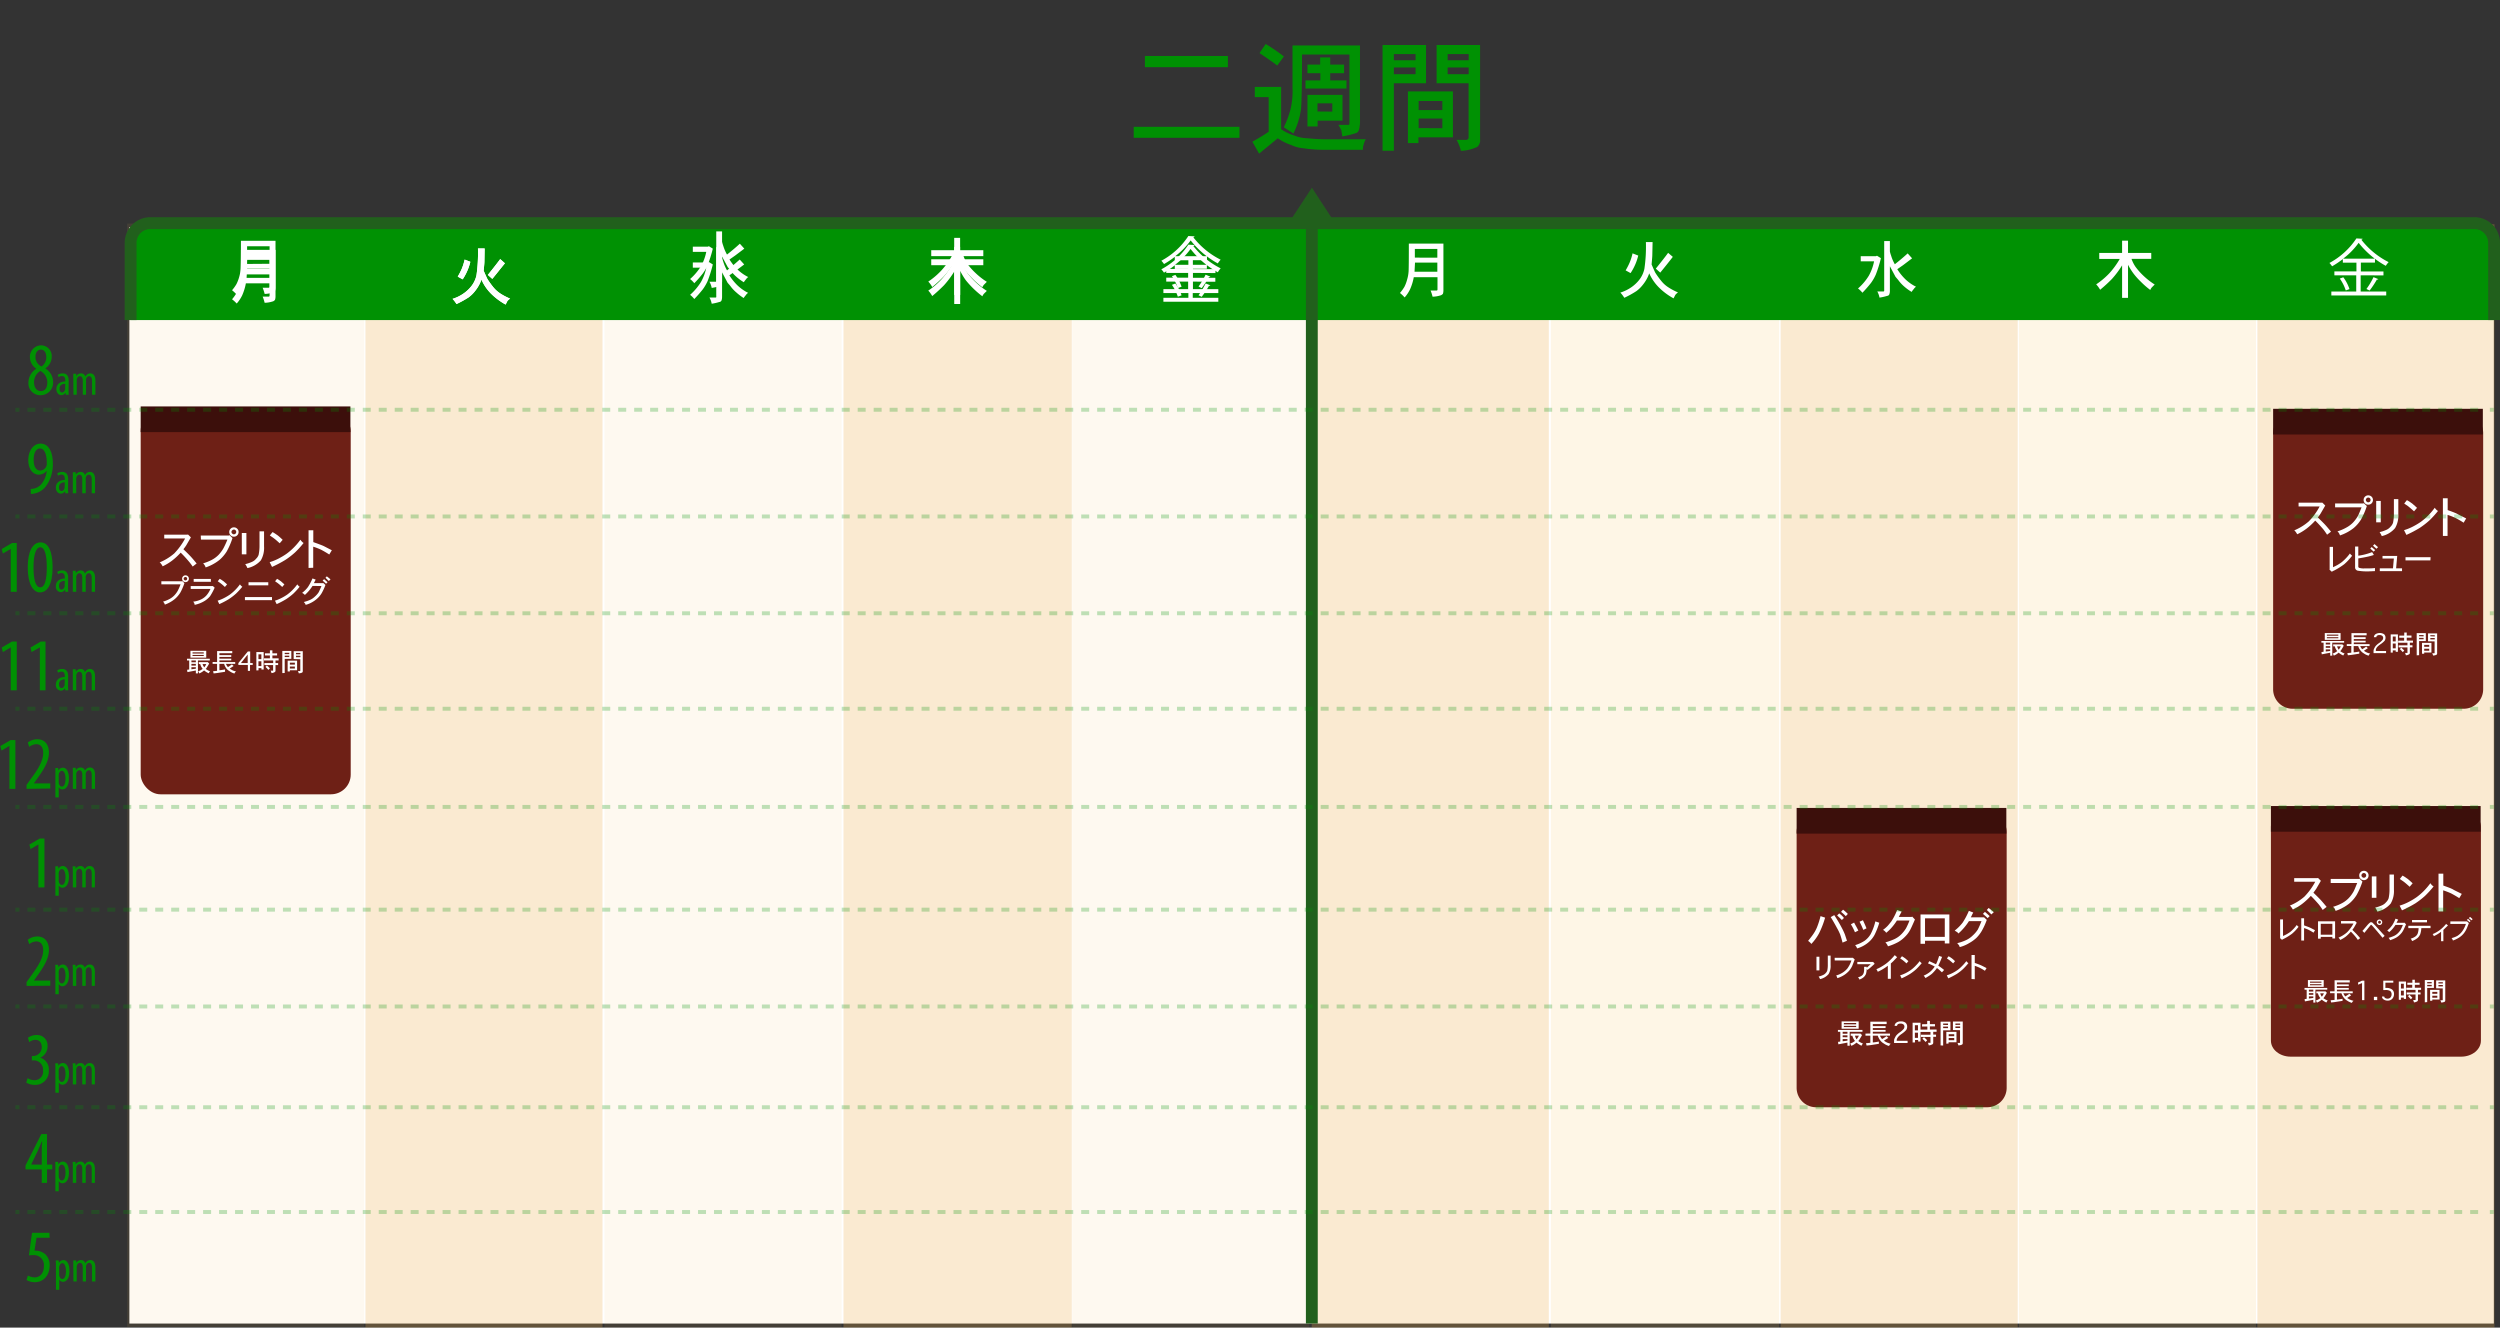 <?xml version="1.0" encoding="UTF-8"?>
<svg xmlns="http://www.w3.org/2000/svg" onmouseup="{ if(window.parent.document.onmouseup) window.parent.document.onmouseup(arguments[0]);}" viewBox="0 0 632.63 335.96"><rect x="0" y="0" width="632.63" height="335.96" fill="#333333" stroke="none"/><defs><style>.cls-1{fill:#fff;}.cls-2{fill:#eaae4e;opacity:0.26;}.cls-3,.cls-4{fill:#f7c161;}.cls-3{opacity:0.16;}.cls-4{opacity:0.09;}.cls-5,.cls-8{fill:#009103;}.cls-5{stroke:#21601c;stroke-width:3px;}.cls-12,.cls-13,.cls-5{stroke-miterlimit:10;}.cls-6{fill:#21601c;}.cls-12,.cls-13,.cls-7{fill:none;}.cls-9{fill:#6e2016;}.cls-10{fill:#3c0f0b;}.cls-11{opacity:0.25;}.cls-12,.cls-13{stroke:#009103;}.cls-13{stroke-dasharray:2.02 2.02 2.02 2.02 2.02 2.02;}</style></defs><g data-name="Layer 2" id="Layer_2"><g data-name="two weeks jp" id="two_weeks_jp"><g data-name="printer paper" id="printer_paper"><rect data-cppathid="10000" height="277.47" width="598.33" y="57.46" x="32.74" class="cls-1"/><rect data-cppathid="10001" height="279.22" width="60" y="56.75" x="571.23" class="cls-2"/><rect data-cppathid="10002" height="279.22" width="60" y="56.75" x="510.88" class="cls-3"/><rect data-cppathid="10003" height="279.22" width="60" y="56.75" x="331.93" class="cls-2"/><rect data-cppathid="10004" height="279.22" width="57.78" y="56.75" x="392.44" class="cls-3"/><rect data-cppathid="10005" height="279.22" width="60" y="56.75" x="450.59" class="cls-2"/><rect data-cppathid="10006" height="279.22" width="60" y="56.75" x="92.47" class="cls-2"/><rect data-cppathid="10007" height="279.22" width="57.78" y="56.75" x="213.44" class="cls-2"/><rect data-cppathid="10008" height="279.22" width="60" y="56.75" x="271.33" class="cls-4"/><rect data-cppathid="10009" height="279.22" width="60" y="56.75" x="152.97" class="cls-4"/><rect data-cppathid="10010" height="279.22" width="60" y="56.59" x="32.18" class="cls-4"/></g><path data-cppathid="10011" transform="translate(-6.28)" d="M39.33,81V61.46a5,5,0,0,1,5-5H632.41a5,5,0,0,1,5,5V81" class="cls-5"/><polygon data-cppathid="10012" points="326.09 56.46 331.98 47.49 337.83 56.46 326.09 56.46" class="cls-6"/><rect data-cppathid="10013" height="46.49" width="158.4" x="252.13" class="cls-7"/><path data-cppathid="10014" transform="translate(-6.28)" d="M293.17,34.87V32.09h26.76v2.78ZM296,17V14.17H317V17Z" class="cls-8"/><path data-cppathid="10015" transform="translate(-6.28)" d="M323.81,24.58V22h6.66V32.69a11,11,0,0,0,3.27,1.58,9.6,9.6,0,0,0,3.39.72,48.37,48.37,0,0,0,5.45.25h9.32a5.71,5.71,0,0,0-.61,1.57,3,3,0,0,0-.12,1.09H340.76a32.38,32.38,0,0,1-4.48-.36,9.42,9.42,0,0,1-3.27-.85,13.47,13.47,0,0,1-3.39-1.7l-4.72,3.88-1.7-3q3.15-1.81,4.12-2.54V24.58ZM325,13.44l1.57-2.3a43.78,43.78,0,0,1,4.6,3.15l-1.69,2.3a19,19,0,0,0-1.64-1.21C326.93,14.73,326,14.09,325,13.44Zm8.35,9.2V11.5h17.08V30.27a9,9,0,0,1-.25,2.54c-.16.49-.4.77-.72.85a20.54,20.54,0,0,1-3.51.85c-.17-1.13-.25-1.65-.25-1.58-.08-.16-.32-.6-.72-1.33h2.66a.69.69,0,0,0,.12-.48V13.8h-12q0,10.05-.24,13.69a20,20,0,0,1-1.94,6.29l-2.42-1.57a25.3,25.3,0,0,0,1.7-4.6A20.31,20.31,0,0,0,333.37,22.64Zm7-6.3V14.53h2.54v1.81h3.51v2.18h-3.51v1.82h4.12V22.4H336.64V20.34h3.76V18.52h-3.27V16.34ZM337.13,32V24H346v6.54h-6.3V32Zm6.29-3.76V26.15h-3.75v2.06Z" class="cls-8"/><path data-cppathid="10016" transform="translate(-6.28)" d="M356.14,38.14V11.38h11v9.69H359V38.14Zm8.35-22.89V13.68H359v1.57Zm0,3.52v-1.7H359v1.7ZM362.56,36.2V23.13h11.38V34.75h-8.72V36.2Zm8.71-8.35v-2.3h-6v2.3Zm0,4.6V30h-6v2.42Zm-1.45-11.38V11.38h11V35.24a2.16,2.16,0,0,1-.73,1.93,10.35,10.35,0,0,1-4.11,1,12.08,12.08,0,0,0-1.09-2.78h2.54c.08,0,.2-.08.36-.25a.47.47,0,0,0,.12-.36V21.07Zm8.11-5.82V13.68h-5.32v1.57Zm0,3.52v-1.7h-5.32v1.7Z" class="cls-8"/><g id="days"><rect data-cppathid="10017" height="17.19" width="17.14" y="60.51" x="56.58" class="cls-7"/><path data-cppathid="10018" transform="translate(-6.28)" d="M67.25,63.23H76V75a2.84,2.84,0,0,1-.13.87,1.09,1.09,0,0,1-.69.44,6.73,6.73,0,0,1-1.93.31,11.36,11.36,0,0,0-.5-1.56h1.5a.24.24,0,0,0,.18-.06.49.49,0,0,0,.07-.31v-3h-6a13.6,13.6,0,0,1-.94,3.06,9,9,0,0,1-1.38,2.06A9.19,9.19,0,0,0,65,75.73a10,10,0,0,0,1.12-1.57,9.65,9.65,0,0,0,.69-1.81,9.34,9.34,0,0,0,.37-2.12C67.22,69.43,67.25,67.1,67.25,63.23ZM68.81,68l-.13,2.31H74.5V68Zm5.69-1.25V64.6H68.81v2.19Z" class="cls-1"/><path data-cppathid="10019" transform="translate(-6.28)" d="M67.25,60.94H76V72.76a2.84,2.84,0,0,1-.13.87c-.08.17-.31.31-.69.44a7.1,7.1,0,0,1-1.93.31,11.36,11.36,0,0,0-.5-1.56h1.5a.24.24,0,0,0,.18-.06.53.53,0,0,0,.07-.32v-3h-6a13.87,13.87,0,0,1-.94,3.07,9.16,9.16,0,0,1-1.38,2.06A9.33,9.33,0,0,0,65,73.44a10,10,0,0,0,1.12-1.56,9.92,9.92,0,0,0,.69-1.81,9.33,9.33,0,0,0,.37-2.13C67.22,67.15,67.25,64.82,67.25,60.94Zm1.56,4.82-.13,2.31H74.5V65.76Zm5.69-1.25V62.32H68.81v2.19Z" class="cls-1"/><rect data-cppathid="10020" height="20.62" width="16" y="62.94" x="113.83" class="cls-7"/><path data-cppathid="10021" transform="translate(-6.28)" d="M128.67,68.5c.54,1.25.88,2,1,2.19a23.47,23.47,0,0,0,1.56,2.13,8.14,8.14,0,0,0,1.82,1.56,16.7,16.7,0,0,0,2.31,1.19,3.6,3.6,0,0,0-.69.62l-.44.88a16.53,16.53,0,0,1-3.75-2.82,11.61,11.61,0,0,1-2.37-3.5,9.59,9.59,0,0,1-1.5,2.75,8.36,8.36,0,0,1-1.75,1.75,25.76,25.76,0,0,1-3.06,1.69,7.55,7.55,0,0,0-1-1.31,10.14,10.14,0,0,0,2.81-1.38,9.06,9.06,0,0,0,2.12-2.06,6.82,6.82,0,0,0,1.13-2.56,39.79,39.79,0,0,0,.37-6.75h1.69l-.06,3.31C128.86,66.48,128.8,67.25,128.67,68.5Zm-4.81-2.81,1.44.56a14,14,0,0,1-1.94,4.44L122.11,70a17.51,17.51,0,0,0,1-1.93A13.84,13.84,0,0,0,123.86,65.69Zm7,4.88-1.13-1c1.42-1.75,2.46-3.09,3.13-4l1.19,1.06C132.92,68,131.86,69.36,130.86,70.57Z" class="cls-1"/><path data-cppathid="10022" transform="translate(-6.28)" d="M128.67,68.5c.54,1.25.88,2,1,2.19a23.47,23.47,0,0,0,1.56,2.13,8.14,8.14,0,0,0,1.82,1.56,16.7,16.7,0,0,0,2.31,1.19,3.6,3.6,0,0,0-.69.62l-.44.88a16.53,16.53,0,0,1-3.75-2.82,11.61,11.61,0,0,1-2.37-3.5,9.59,9.59,0,0,1-1.5,2.75,8.36,8.36,0,0,1-1.75,1.75,25.76,25.76,0,0,1-3.06,1.69,7.55,7.55,0,0,0-1-1.31,10.14,10.14,0,0,0,2.81-1.38,9.06,9.06,0,0,0,2.12-2.06,6.82,6.82,0,0,0,1.13-2.56,39.79,39.79,0,0,0,.37-6.75h1.69l-.06,3.31C128.86,66.48,128.8,67.25,128.67,68.5Zm-4.81-2.81,1.44.56a14,14,0,0,1-1.94,4.44L122.11,70a17.51,17.51,0,0,0,1-1.93A13.84,13.84,0,0,0,123.86,65.69Zm7,4.88-1.13-1c1.42-1.75,2.46-3.09,3.13-4l1.19,1.06C132.92,68,131.86,69.36,130.86,70.57Z" class="cls-1"/><rect data-cppathid="10023" height="20.62" width="17.7" y="58.8" x="173.15" class="cls-7"/><path data-cppathid="10024" transform="translate(-6.28)" d="M181.6,66.42h3.81l.25-.13,1,.63a33.15,33.15,0,0,1-1.31,4.19,12,12,0,0,1-1.19,2.06,31.44,31.44,0,0,1-2.19,2.5,6.12,6.12,0,0,0-1.06-1.06,14.58,14.58,0,0,0,2.75-3.25A12.11,12.11,0,0,0,185,67.73H181.6ZM187.53,75V62.54H189v2.63a8.55,8.55,0,0,0,.31,1.06,11.07,11.07,0,0,0,.94,2.19Q192,67,193.47,65.67l1.13,1.25-2.32,1.75-1.43,1a13.93,13.93,0,0,0,2,2.5,11.12,11.12,0,0,0,2.75,1.94,1.8,1.8,0,0,0-.57.56,5.39,5.39,0,0,0-.56.75A14,14,0,0,1,192.6,74a9.36,9.36,0,0,1-1.5-1.62q-.25-.32-.69-.81L189,68.92v6.19a2.86,2.86,0,0,1-.12.87.64.64,0,0,1-.57.44,13.08,13.08,0,0,1-1.93.44,5.08,5.08,0,0,0-.57-1.57h1.57q.12,0,.12-.06A.25.25,0,0,0,187.53,75Z" class="cls-1"/><path data-cppathid="10025" transform="translate(-6.28)" d="M181.6,62.42h3.81l.25-.12,1,.62a33.15,33.15,0,0,1-1.31,4.19,11.67,11.67,0,0,1-1.19,2.06,29.67,29.67,0,0,1-2.19,2.5,6.5,6.5,0,0,0-1.06-1.06,14.36,14.36,0,0,0,2.75-3.25A12,12,0,0,0,185,63.73H181.6Zm5.93,8.63V58.55H189v2.62a8.55,8.55,0,0,0,.31,1.06,11.07,11.07,0,0,0,.94,2.19c1.17-.92,2.25-1.83,3.25-2.75l1.13,1.25-2.32,1.75-1.43,1a13.58,13.58,0,0,0,2,2.5,10.87,10.87,0,0,0,2.75,1.94,1.91,1.91,0,0,0-.57.56,7.07,7.07,0,0,0-.56.75,13.07,13.07,0,0,1-1.87-1.37,9.87,9.87,0,0,1-1.5-1.63q-.25-.32-.69-.81L189,64.92v6.19a2.86,2.86,0,0,1-.12.87.64.64,0,0,1-.57.44,13.08,13.08,0,0,1-1.93.44,5,5,0,0,0-.57-1.56h1.57c.08,0,.12,0,.12-.07A.24.24,0,0,0,187.53,71.05Z" class="cls-1"/><rect data-cppathid="10026" height="17.19" width="27.14" y="60.51" x="228.76" class="cls-7"/><path data-cppathid="10027" transform="translate(-6.28)" d="M247.74,65.61V62.48h1.5v3.13h5.87v1.5h-5a9.32,9.32,0,0,0,1,2,17.39,17.39,0,0,0,1.94,2.18A19,19,0,0,0,256,73.61l-.69.68a2.28,2.28,0,0,0-.44.69,24.07,24.07,0,0,1-4.19-4.06,17.3,17.3,0,0,1-1.43-2.38v8.38h-1.5V68.73a24,24,0,0,1-2.57,3.44,38.53,38.53,0,0,1-3,2.75,6.24,6.24,0,0,0-1-1.38,18.79,18.79,0,0,0,3.25-2.75,20.39,20.39,0,0,0,2.69-3.68h-5.19v-1.5Z" class="cls-1"/><path data-cppathid="10028" transform="translate(-6.28)" d="M247.74,63.32V60.2h1.5v3.12h5.87v1.5h-5a8.87,8.87,0,0,0,1,2A16.85,16.85,0,0,0,253.05,69,18.37,18.37,0,0,0,256,71.32l-.69.69a2.28,2.28,0,0,0-.44.69,21.45,21.45,0,0,1-2.44-2.13,19.76,19.76,0,0,1-1.75-1.93,18,18,0,0,1-1.43-2.38v8.38h-1.5V66.45a24,24,0,0,1-2.57,3.44,38.53,38.53,0,0,1-3,2.75,6,6,0,0,0-1-1.38,18.79,18.79,0,0,0,3.25-2.75,20.12,20.12,0,0,0,2.69-3.69h-5.19v-1.5Z" class="cls-1"/><rect data-cppathid="10029" height="17.19" width="26.62" y="60.51" x="288.02" class="cls-7"/><path data-cppathid="10030" transform="translate(-6.28)" d="M308.11,71.26v4.1h6.47v1h-13.9v-1H307v-4.1H301.4v-1H307V68.06h-3.44v-.92A22.71,22.71,0,0,1,300.83,69a5.89,5.89,0,0,0-.68-.85A18.66,18.66,0,0,0,307,61.91l1.57.1a.4.4,0,0,1-.32.24,20.48,20.48,0,0,0,6.92,5.66,5.52,5.52,0,0,0-.72,1A22.7,22.7,0,0,1,307.55,63a18.43,18.43,0,0,1-3.92,4h8.05v1h-3.57V70.3h5.71v1Zm-3.78,3.82a11.28,11.28,0,0,0-1.5-3l.88-.34a10.82,10.82,0,0,1,1.57,3Zm8.23-2.88a.33.33,0,0,1-.35.13,24.86,24.86,0,0,1-1.84,2.79l-.8-.4a19.67,19.67,0,0,0,1.79-3Z" class="cls-1"/><path data-cppathid="10031" transform="translate(-6.28)" d="M308.11,69.06v4.1h6.47v1h-13.9v-1H307v-4.1H301.4v-1H307V65.86h-3.44V65a22.62,22.62,0,0,1-2.72,1.82,6.42,6.42,0,0,0-.68-.84A18.66,18.66,0,0,0,307,59.72l1.57.09a.37.37,0,0,1-.32.24,20.39,20.39,0,0,0,6.92,5.67,5.45,5.45,0,0,0-.72.94,22.53,22.53,0,0,1-6.87-5.82,18.65,18.65,0,0,1-3.92,4h8.05v1h-3.57V68.1h5.71v1Zm-3.78,3.83a11.33,11.33,0,0,0-1.5-3l.88-.33a10.54,10.54,0,0,1,1.57,3ZM312.56,70a.36.36,0,0,1-.35.13,24.75,24.75,0,0,1-1.84,2.78l-.8-.4a19.57,19.57,0,0,0,1.79-3Z" class="cls-1"/><path data-cppathid="10032" transform="translate(-6.28)" d="M362.79,61.64h8.75V73.46a2.86,2.86,0,0,1-.12.87,1.2,1.2,0,0,1-.69.44,7.18,7.18,0,0,1-1.94.31,9.15,9.15,0,0,0-.5-1.56h1.5a.27.27,0,0,0,.19-.06.55.55,0,0,0,.06-.32v-3h-6a13.36,13.36,0,0,1-.94,3.07,9.11,9.11,0,0,1-1.37,2.06,9.35,9.35,0,0,0-1.19-1.13,10.84,10.84,0,0,0,1.13-1.56,9.2,9.2,0,0,0,.68-1.81,9.35,9.35,0,0,0,.38-2.13Q362.79,67.45,362.79,61.64Zm1.56,4.82-.12,2.31H370V66.46ZM370,65.21V63h-5.69v2.19Z" class="cls-1"/><path data-cppathid="10033" transform="translate(-6.28)" d="M424.22,66.92c.54,1.25.87,2,1,2.19a23.15,23.15,0,0,0,1.56,2.12,7.61,7.61,0,0,0,1.81,1.56A15.65,15.65,0,0,0,430.9,74a3.37,3.37,0,0,0-.68.63l-.44.87A16.22,16.22,0,0,1,426,72.67a12,12,0,0,1-2.38-3.5,9.26,9.26,0,0,1-1.5,2.75,8.37,8.37,0,0,1-1.75,1.75,24.22,24.22,0,0,1-3.06,1.69,7.55,7.55,0,0,0-1-1.32,10,10,0,0,0,2.81-1.37,9.12,9.12,0,0,0,2.13-2.06A6.85,6.85,0,0,0,422.4,68a39.31,39.31,0,0,0,.38-6.75h1.69l-.07,3.32Q424.4,65,424.22,66.92Zm-4.82-2.81,1.44.56a13.74,13.74,0,0,1-1.94,4.44l-1.25-.69a17.5,17.5,0,0,0,1-1.94A13.4,13.4,0,0,0,419.4,64.11Zm7,4.87-1.12-1c1.41-1.75,2.46-3.08,3.12-4L429.59,65C428.47,66.46,427.4,67.77,426.4,69Z" class="cls-1"/><path data-cppathid="10034" transform="translate(-6.28)" d="M477.14,64.83H481l.25-.12,1,.62a31,31,0,0,1-1.31,4.19,11.32,11.32,0,0,1-1.19,2.06,30.86,30.86,0,0,1-2.18,2.5A6.64,6.64,0,0,0,476.45,73a13.86,13.86,0,0,0,2.75-3.25,12.28,12.28,0,0,0,1.32-3.62h-3.38Zm5.94,8.63V61h1.44v2.62a6.84,6.84,0,0,0,.31,1.07,10.13,10.13,0,0,0,.94,2.18c1.16-.91,2.25-1.83,3.25-2.75l1.12,1.25-2.31,1.75-1.44,1a13.65,13.65,0,0,0,2,2.5,11,11,0,0,0,2.75,1.94,1.86,1.86,0,0,0-.56.56,5.89,5.89,0,0,0-.56.75,13.14,13.14,0,0,1-1.88-1.37,9.87,9.87,0,0,1-1.5-1.63q-.24-.3-.69-.81l-1.43-2.69v6.19a2.59,2.59,0,0,1-.13.88.62.62,0,0,1-.56.43,12,12,0,0,1-1.94.44,5,5,0,0,0-.56-1.56h1.56c.09,0,.13,0,.13-.06A.27.27,0,0,0,483.08,73.46Z" class="cls-1"/><path data-cppathid="10035" transform="translate(-6.28)" d="M543.28,64V60.9h1.5V64h5.88v1.5h-5a8.67,8.67,0,0,0,1,2,16.83,16.83,0,0,0,1.93,2.19A18.37,18.37,0,0,0,551.53,72l-.69.69a2.27,2.27,0,0,0-.43.69A21.56,21.56,0,0,1,548,71.27a17.87,17.87,0,0,1-1.75-1.94A16.06,16.06,0,0,1,544.78,67v8.37h-1.5V67.15a23.85,23.85,0,0,1-2.56,3.43,36.63,36.63,0,0,1-3,2.75,6.85,6.85,0,0,0-1-1.37A19.65,19.65,0,0,0,540,69.21a20.6,20.6,0,0,0,2.69-3.69h-5.19V64Z" class="cls-1"/><path data-cppathid="10036" transform="translate(-6.28)" d="M603.65,69.67v4.1h6.47v1H596.23v-1h6.3v-4.1H597v-1h5.58V66.47h-3.44v-.91a23.11,23.11,0,0,1-2.72,1.83,6.57,6.57,0,0,0-.67-.85,18.82,18.82,0,0,0,6.82-6.21l1.57.09a.38.38,0,0,1-.32.24,20.36,20.36,0,0,0,6.91,5.67,6,6,0,0,0-.72.94,22.65,22.65,0,0,1-6.87-5.82,18.42,18.42,0,0,1-3.92,4h8.05v1h-3.57v2.24h5.72v1Zm-3.77,3.83a10.91,10.91,0,0,0-1.51-3l.88-.34a10.17,10.17,0,0,1,1.57,3Zm8.22-2.88c0,.1-.17.14-.35.13a23.45,23.45,0,0,1-1.84,2.78l-.8-.4a18.81,18.81,0,0,0,1.79-3Z" class="cls-1"/></g><g id="times"><path data-cppathid="10037" transform="translate(-6.28)" d="M14.06,123.72a4,4,0,0,0,.91-.11,3.52,3.52,0,0,0,1.69-1,6.19,6.19,0,0,0,1.45-3.5h0a2.59,2.59,0,0,1-2,1c-1.53,0-2.67-1.42-2.67-3.67s1.21-4.18,3.11-4.18c2.11,0,3.1,2.25,3.1,5A9.33,9.33,0,0,1,17.93,123a4.76,4.76,0,0,1-2.85,1.86,4,4,0,0,1-1,.12Zm.74-7.33c0,1.8.68,2.68,1.67,2.68A1.73,1.73,0,0,0,18,118a1.77,1.77,0,0,0,.12-.78c0-2.61-.75-3.73-1.73-3.73C15.64,113.46,14.78,114.26,14.8,116.39Z" class="cls-8"/><path data-cppathid="10038" transform="translate(-6.28)" d="M23.5,123.61a9.15,9.15,0,0,0,.06,1.21H22.8l-.06-.56h0a1.2,1.2,0,0,1-1.07.65c-.7,0-1.25-.59-1.25-1.52,0-1.34,1.06-1.92,2.26-1.93v-.17c0-.71-.18-1.2-.84-1.2a1.49,1.49,0,0,0-.88.28l-.19-.6a2.35,2.35,0,0,1,1.24-.35c1.07,0,1.52.7,1.52,1.88Zm-.82-1.55c-.44,0-1.47.09-1.47,1.25,0,.7.35.94.65.94s.68-.27.78-.8a1.65,1.65,0,0,0,0-.31Z" class="cls-8"/><path data-cppathid="10039" transform="translate(-6.28)" d="M24.7,120.87c0-.62,0-.94,0-1.37h.73l.05.66h0a1.33,1.33,0,0,1,1.2-.74,1.1,1.1,0,0,1,1.11.82h0a1.54,1.54,0,0,1,.53-.61,1.31,1.31,0,0,1,.74-.21c.71,0,1.27.52,1.27,1.88v3.52H29.5v-3.33c0-.69-.1-1.36-.75-1.36-.35,0-.66.29-.78.8a2.23,2.23,0,0,0,0,.47v3.42H27.1v-3.48c0-.59-.1-1.21-.74-1.21-.35,0-.69.29-.79.87a3,3,0,0,0,0,.45v3.37H24.7Z" class="cls-8"/><path data-cppathid="10040" transform="translate(-6.28)" d="M15.46,93.3a3.52,3.52,0,0,1-1.61-2.83,2.89,2.89,0,0,1,2.86-3.08,2.71,2.71,0,0,1,2.66,2.91,3.53,3.53,0,0,1-1.65,2.93v0a4,4,0,0,1,2,3.38,3.18,3.18,0,0,1-3.18,3.4,3,3,0,0,1-3.07-3.15,4.23,4.23,0,0,1,2-3.55Zm2.79,3.42a3.28,3.28,0,0,0-1.76-2.85,3.3,3.3,0,0,0-1.6,2.77c0,1.37.63,2.32,1.69,2.32S18.25,98.28,18.25,96.72Zm-3-6.34a2.71,2.71,0,0,0,1.52,2.37A2.81,2.81,0,0,0,18,90.47c0-1.2-.48-2-1.37-2S15.25,89.25,15.25,90.38Z" class="cls-8"/><path data-cppathid="10041" transform="translate(-6.28)" d="M23.63,98.68a11.39,11.39,0,0,0,.05,1.21h-.75l-.06-.56h0a1.2,1.2,0,0,1-1.07.65c-.7,0-1.25-.59-1.25-1.52,0-1.34,1.06-1.92,2.26-1.93v-.17c0-.71-.18-1.2-.84-1.2a1.47,1.47,0,0,0-.88.28l-.19-.6a2.35,2.35,0,0,1,1.24-.35c1.07,0,1.52.69,1.52,1.88Zm-.83-1.55c-.44,0-1.46.09-1.46,1.24,0,.71.35.95.65.95s.68-.27.78-.8a1.63,1.63,0,0,0,0-.31Z" class="cls-8"/><path data-cppathid="10042" transform="translate(-6.28)" d="M24.83,95.94c0-.62,0-.94,0-1.37h.74l0,.66h0a1.33,1.33,0,0,1,1.2-.74,1.1,1.1,0,0,1,1.11.82h0a1.54,1.54,0,0,1,.53-.61,1.3,1.3,0,0,1,.73-.21c.72,0,1.28.52,1.28,1.88v3.52h-.84V96.56c0-.69-.09-1.36-.74-1.36-.36,0-.66.29-.78.8a2.23,2.23,0,0,0,0,.47v3.42h-.83V96.41c0-.59-.1-1.21-.74-1.21-.35,0-.69.29-.79.86a3.15,3.15,0,0,0,0,.46v3.37h-.83Z" class="cls-8"/><path data-cppathid="10043" transform="translate(-6.28)" d="M9,138.89H9l-2,1.18-.28-1.14,2.6-1.52h1.2v12.34H9Z" class="cls-8"/><path data-cppathid="10044" transform="translate(-6.28)" d="M19.59,143.56c0,4.5-1.43,6.35-3.21,6.35s-3.08-2.28-3.08-6.31,1.23-6.35,3.25-6.35S19.59,139.63,19.59,143.56Zm-4.83,0c0,3,.5,5.07,1.71,5.07s1.65-2.11,1.65-5.07-.47-5.07-1.65-5.07S14.76,140.6,14.76,143.58Z" class="cls-8"/><path data-cppathid="10045" transform="translate(-6.28)" d="M23.5,148.54a9.15,9.15,0,0,0,.06,1.21H22.8l-.06-.56h0a1.2,1.2,0,0,1-1.07.65,1.34,1.34,0,0,1-1.25-1.51c0-1.35,1.06-1.93,2.26-1.94v-.17c0-.71-.18-1.2-.84-1.2a1.49,1.49,0,0,0-.88.28l-.19-.59a2.25,2.25,0,0,1,1.24-.36c1.07,0,1.52.7,1.52,1.88ZM22.68,147c-.44,0-1.47.09-1.47,1.25,0,.7.35.94.65.94s.68-.27.78-.8a1.65,1.65,0,0,0,0-.31Z" class="cls-8"/><path data-cppathid="10046" transform="translate(-6.28)" d="M24.7,145.81c0-.63,0-.95,0-1.38h.73l.05.66h0a1.33,1.33,0,0,1,1.2-.74,1.1,1.1,0,0,1,1.11.82h0a1.54,1.54,0,0,1,.53-.61,1.31,1.31,0,0,1,.74-.21c.71,0,1.27.52,1.27,1.88v3.52H29.5v-3.33c0-.69-.1-1.36-.75-1.36-.35,0-.66.29-.78.8a2.23,2.23,0,0,0,0,.47v3.42H27.1v-3.48c0-.59-.1-1.21-.74-1.21-.35,0-.69.29-.79.87a3,3,0,0,0,0,.45v3.37H24.7Z" class="cls-8"/><path data-cppathid="10047" transform="translate(-6.28)" d="M9,163.82H9L7,165l-.28-1.14,2.6-1.52h1.2v12.35H9Z" class="cls-8"/><path data-cppathid="10048" transform="translate(-6.28)" d="M16.36,163.82h0L14.27,165,14,163.86l2.61-1.52h1.19v12.35H16.36Z" class="cls-8"/><path data-cppathid="10049" transform="translate(-6.28)" d="M23.5,173.48a9.34,9.34,0,0,0,.06,1.21H22.8l-.06-.57h0a1.2,1.2,0,0,1-1.07.65,1.34,1.34,0,0,1-1.25-1.51c0-1.35,1.06-1.93,2.26-1.94v-.17c0-.71-.18-1.19-.84-1.19a1.48,1.48,0,0,0-.88.27l-.19-.59a2.25,2.25,0,0,1,1.24-.36c1.07,0,1.52.7,1.52,1.89Zm-.82-1.56c-.44,0-1.47.09-1.47,1.25,0,.7.35.94.65.94s.68-.27.78-.8a1.65,1.65,0,0,0,0-.31Z" class="cls-8"/><path data-cppathid="10050" transform="translate(-6.28)" d="M24.7,170.74c0-.63,0-1,0-1.38h.73l.05.66h0a1.33,1.33,0,0,1,1.2-.74,1.1,1.1,0,0,1,1.11.82h0a1.54,1.54,0,0,1,.53-.61,1.31,1.31,0,0,1,.74-.21c.71,0,1.27.52,1.27,1.89v3.52H29.5v-3.34c0-.69-.1-1.36-.75-1.36-.35,0-.66.3-.78.8a2.23,2.23,0,0,0,0,.47v3.43H27.1V171.2c0-.58-.1-1.21-.74-1.21-.35,0-.69.3-.79.87a3,3,0,0,0,0,.45v3.38H24.7Z" class="cls-8"/><path data-cppathid="10051" transform="translate(-6.28)" d="M8.66,188.75h0l-2,1.18-.29-1.14,2.61-1.52h1.19v12.35H8.66Z" class="cls-8"/><path data-cppathid="10052" transform="translate(-6.28)" d="M13,199.62v-1l1-1.41c1.49-2,3.21-4.37,3.21-6.68,0-1.37-.58-2.21-1.74-2.21a3.05,3.05,0,0,0-1.79.68l-.36-1.1a3.82,3.82,0,0,1,2.41-.83c2,0,2.93,1.52,2.93,3.38,0,2.32-1.5,4.56-3,6.65l-.82,1.14v0H19v1.29Z" class="cls-8"/><path data-cppathid="10053" transform="translate(-6.28)" d="M20.3,196c0-.81,0-1.28,0-1.66H21l.05.68h0a1.24,1.24,0,0,1,1.13-.75c.94,0,1.54,1,1.54,2.72,0,2-.81,2.77-1.65,2.77a1,1,0,0,1-.93-.62h0v2.64H20.3Zm.84,1.72a2.06,2.06,0,0,0,0,.44c.16.76.55.89.78.89.7,0,.94-1,.94-2s-.27-2-.95-2c-.39,0-.74.48-.78,1a2.54,2.54,0,0,0,0,.41Z" class="cls-8"/><path data-cppathid="10054" transform="translate(-6.28)" d="M24.7,195.67c0-.63,0-.95,0-1.38h.73l.05.66h0a1.32,1.32,0,0,1,1.2-.73,1.1,1.1,0,0,1,1.11.81h0a1.69,1.69,0,0,1,.53-.61,1.3,1.3,0,0,1,.74-.2c.71,0,1.27.51,1.27,1.88v3.52H29.5v-3.34c0-.69-.1-1.36-.75-1.36-.35,0-.66.3-.78.8a2.27,2.27,0,0,0,0,.48v3.42H27.1v-3.49c0-.58-.1-1.21-.74-1.21-.35,0-.69.3-.79.87a3.09,3.09,0,0,0,0,.45v3.38H24.7Z" class="cls-8"/><path data-cppathid="10055" transform="translate(-6.28)" d="M16,213.68h0l-2,1.18-.28-1.14,2.6-1.52h1.2v12.35H16Z" class="cls-8"/><path data-cppathid="10056" transform="translate(-6.28)" d="M20.3,220.88c0-.81,0-1.28-.05-1.66H21l.05.69h0a1.23,1.23,0,0,1,1.13-.76c.94,0,1.54,1,1.54,2.72,0,2-.81,2.77-1.65,2.77a1,1,0,0,1-.93-.62h0v2.64H20.3Zm.84,1.72a2.06,2.06,0,0,0,0,.44c.16.76.55.89.78.89.7,0,.94-1,.94-2s-.27-2-.95-2c-.39,0-.74.47-.78,1a2.54,2.54,0,0,0,0,.41Z" class="cls-8"/><path data-cppathid="10057" transform="translate(-6.28)" d="M24.7,220.6c0-.63,0-.95-.05-1.38h.74l.05.66h0a1.32,1.32,0,0,1,1.2-.73,1.1,1.1,0,0,1,1.11.81h0a1.69,1.69,0,0,1,.53-.61,1.3,1.3,0,0,1,.74-.2c.71,0,1.27.51,1.27,1.88v3.52H29.5v-3.34c0-.69-.1-1.36-.75-1.36-.36,0-.66.3-.78.8a2.33,2.33,0,0,0,0,.48v3.42H27.1v-3.49c0-.58-.1-1.21-.74-1.21-.35,0-.69.3-.79.87a2.89,2.89,0,0,0,0,.45v3.38H24.7Z" class="cls-8"/><path data-cppathid="10058" transform="translate(-6.28)" d="M13,249.48v-.95l1-1.41c1.49-2.05,3.21-4.37,3.21-6.68,0-1.37-.58-2.21-1.74-2.21a3,3,0,0,0-1.79.69l-.36-1.1a3.77,3.77,0,0,1,2.41-.84c2,0,2.93,1.52,2.93,3.38,0,2.32-1.5,4.56-3,6.65l-.82,1.14v0H19v1.29Z" class="cls-8"/><path data-cppathid="10059" transform="translate(-6.28)" d="M20.3,245.82c0-.82,0-1.29-.05-1.67H21l.05.69h0a1.25,1.25,0,0,1,1.13-.76c.94,0,1.54,1,1.54,2.73,0,2-.81,2.76-1.65,2.76a1,1,0,0,1-.93-.62h0v2.64H20.3Zm.84,1.71a2,2,0,0,0,0,.44c.16.76.55.89.78.89.7,0,.94-1,.94-2s-.27-2-.95-2c-.39,0-.74.48-.78,1a2.54,2.54,0,0,0,0,.41Z" class="cls-8"/><path data-cppathid="10060" transform="translate(-6.28)" d="M24.7,245.53c0-.63,0-.95-.05-1.38h.74l.05.66h0a1.34,1.34,0,0,1,1.2-.73,1.1,1.1,0,0,1,1.11.81h0a1.57,1.57,0,0,1,.53-.6,1.24,1.24,0,0,1,.74-.21c.71,0,1.27.51,1.27,1.88v3.52H29.5v-3.33c0-.7-.1-1.37-.75-1.37-.36,0-.66.3-.78.8a2.33,2.33,0,0,0,0,.48v3.42H27.1V246c0-.58-.1-1.21-.74-1.21-.35,0-.69.3-.79.87a3,3,0,0,0,0,.45v3.38H24.7Z" class="cls-8"/><path data-cppathid="10061" transform="translate(-6.28)" d="M13.26,272.83a3.5,3.5,0,0,0,1.76.52,2.16,2.16,0,0,0,2.15-2.45,2.35,2.35,0,0,0-2.49-2.57h-.34v-1.1h.28a2.22,2.22,0,0,0,2.23-2.2c0-1.26-.67-1.9-1.64-1.9a2.74,2.74,0,0,0-1.54.58l-.32-1.1a3.77,3.77,0,0,1,2.22-.7,2.64,2.64,0,0,1,2.74,2.85,3.1,3.1,0,0,1-1.84,2.89v0a3.07,3.07,0,0,1,2.16,3.24,3.41,3.41,0,0,1-3.53,3.64,4.2,4.2,0,0,1-2.17-.57Z" class="cls-8"/><path data-cppathid="10062" transform="translate(-6.28)" d="M20.3,270.75c0-.82,0-1.29-.05-1.67H21l.05.69h0A1.25,1.25,0,0,1,22.2,269c.94,0,1.54,1,1.54,2.73,0,2-.81,2.76-1.65,2.76a1,1,0,0,1-.93-.62h0v2.64H20.3Zm.84,1.71a2,2,0,0,0,0,.44c.16.76.55.89.78.89.7,0,.94-1,.94-2s-.27-2-.95-2c-.39,0-.74.48-.78,1a2.63,2.63,0,0,0,0,.41Z" class="cls-8"/><path data-cppathid="10063" transform="translate(-6.28)" d="M24.7,270.46c0-.63,0-.95-.05-1.38h.74l.05.67h0a1.33,1.33,0,0,1,1.2-.74,1.1,1.1,0,0,1,1.11.81h0a1.57,1.57,0,0,1,.53-.6,1.24,1.24,0,0,1,.74-.21c.71,0,1.27.52,1.27,1.88v3.52H29.5v-3.33c0-.7-.1-1.37-.75-1.37-.36,0-.66.3-.78.81a2.17,2.17,0,0,0,0,.47v3.42H27.1v-3.49c0-.58-.1-1.21-.74-1.21-.35,0-.69.3-.79.87a3,3,0,0,0,0,.45v3.38H24.7Z" class="cls-8"/><path data-cppathid="10064" transform="translate(-6.28)" d="M16.85,299.34v-3.42H12.74v-1l4-7.94h1.43v7.73h1.33v1.2H18.18v3.42Zm0-4.62v-3.47c0-.86,0-1.62.11-2.43h-.08c-.41,1-.68,1.55-1,2.31l-1.71,3.56v0Z" class="cls-8"/><path data-cppathid="10065" transform="translate(-6.28)" d="M20.3,295.68c0-.82,0-1.29-.05-1.66H21l.05.68h0a1.25,1.25,0,0,1,1.13-.76c.94,0,1.54,1,1.54,2.73,0,2-.81,2.76-1.65,2.76a1,1,0,0,1-.93-.62h0v2.64H20.3Zm.84,1.71a2,2,0,0,0,0,.44c.16.76.55.89.78.89.7,0,.94-1,.94-2s-.27-2-.95-2c-.39,0-.74.47-.78.95a2.63,2.63,0,0,0,0,.41Z" class="cls-8"/><path data-cppathid="10066" transform="translate(-6.28)" d="M24.7,295.39c0-.63,0-.94-.05-1.37h.74l.05.66h0a1.33,1.33,0,0,1,1.2-.74,1.1,1.1,0,0,1,1.11.81h0a1.57,1.57,0,0,1,.53-.6,1.24,1.24,0,0,1,.74-.21c.71,0,1.27.52,1.27,1.88v3.52H29.5V296c0-.7-.1-1.37-.75-1.37-.36,0-.66.3-.78.81a2.17,2.17,0,0,0,0,.47v3.42H27.1v-3.49c0-.58-.1-1.21-.74-1.21-.35,0-.69.3-.79.87a3,3,0,0,0,0,.45v3.38H24.7Z" class="cls-8"/><path data-cppathid="10067" transform="translate(-6.28)" d="M18.84,313.21H15.53L15,316.5a1.64,1.64,0,0,1,.45,0,3.68,3.68,0,0,1,2.34.93,3.72,3.72,0,0,1,1.05,2.82c0,2.46-1.54,4.21-3.73,4.21a4.08,4.08,0,0,1-2.11-.55l.33-1.14a3.78,3.78,0,0,0,1.73.48c1.25,0,2.33-1,2.33-2.85a2.52,2.52,0,0,0-2.79-2.78,5.65,5.65,0,0,0-1,.06l.78-5.72h4.41Z" class="cls-8"/><path data-cppathid="10068" transform="translate(-6.28)" d="M20.43,320.61c0-.82,0-1.29-.05-1.66h.75l.05.68h0a1.25,1.25,0,0,1,1.13-.76c.94,0,1.54,1,1.54,2.73,0,2-.81,2.76-1.65,2.76a1,1,0,0,1-.93-.62h0v2.64h-.83Zm.83,1.71a1.52,1.52,0,0,0,0,.44c.16.76.55.89.78.89.7,0,.93-1,.93-2s-.26-2-.94-2c-.39,0-.74.48-.78,1a1.78,1.78,0,0,0,0,.41Z" class="cls-8"/><path data-cppathid="10069" transform="translate(-6.28)" d="M24.83,320.32c0-.63,0-.95,0-1.37h.74l0,.66h0a1.32,1.32,0,0,1,1.2-.74,1.1,1.1,0,0,1,1.11.81h0a1.57,1.57,0,0,1,.53-.6,1.23,1.23,0,0,1,.73-.21c.72,0,1.28.52,1.28,1.88v3.52h-.84v-3.33c0-.7-.09-1.37-.74-1.37-.36,0-.66.3-.79.81a3.18,3.18,0,0,0,0,.47v3.42h-.83v-3.49c0-.58-.1-1.21-.74-1.21-.35,0-.69.3-.79.87a2.09,2.09,0,0,0,0,.45v3.38h-.83Z" class="cls-8"/></g><g id="events"><g data-name="Sprint Planning" id="Sprint_Planning"><rect data-cppathid="10070" rx="5" height="96.95" width="53.15" y="104.05" x="35.6" class="cls-9"/><rect data-cppathid="10071" height="6.5" width="53.07" y="102.85" x="35.6" class="cls-10"/><rect data-cppathid="10072" height="67.51" width="53.07" y="118.18" x="35.6" class="cls-7"/><path data-cppathid="10073" transform="translate(-6.28)" d="M47.84,135.3h5.88l.13-.05.73.73-1.16,2a10.05,10.05,0,0,1-.73,1c.89.86,1.51,1.48,1.85,1.85s.73.82,1.5,1.76l-1,.78A13.56,13.56,0,0,0,54,142c-.68-.8-1.34-1.52-2-2.15a16.48,16.48,0,0,1-2.15,2,13.48,13.48,0,0,1-2.41,1.46,5.52,5.52,0,0,0-.34-.56.7.7,0,0,1-.15-.19.89.89,0,0,0-.28-.24,13.68,13.68,0,0,0,3.7-2.27,16.82,16.82,0,0,0,2.75-3.79H47.84Z" class="cls-1"/><path data-cppathid="10074" transform="translate(-6.28)" d="M57.08,135.51h7.13l.13-.09.77.74a18.45,18.45,0,0,1-1.46,3.39,9.44,9.44,0,0,1-1.89,2.19,11.43,11.43,0,0,1-3.44,1.85,2.69,2.69,0,0,0-.26-.56.92.92,0,0,0-.13-.19,2.55,2.55,0,0,0-.25-.28,12.13,12.13,0,0,0,2.32-.95,6.93,6.93,0,0,0,1.59-1.2,8.71,8.71,0,0,0,1.24-1.68,23.76,23.76,0,0,0,1-2.19h-6.7Zm8.37-2.06a1.15,1.15,0,0,1,.86.34,1.12,1.12,0,0,1,.35.82,1.18,1.18,0,0,1-.35.86,1.15,1.15,0,0,1-.86.34,1.1,1.1,0,0,1-.81-.34,1.18,1.18,0,0,1-.35-.86,1.12,1.12,0,0,1,.35-.82A1.1,1.1,0,0,1,65.45,133.45Zm0,.56a.5.5,0,0,0-.38.17.53.53,0,0,0,0,.86.53.53,0,0,0,.38.17.6.6,0,0,0,.61-.6.57.57,0,0,0-.18-.43A.54.54,0,0,0,65.45,134Z" class="cls-1"/><path data-cppathid="10075" transform="translate(-6.28)" d="M67.47,140.28v-5.41h1.16v5.41Zm1.42,3.48a4.43,4.43,0,0,0-.56-1,9.12,9.12,0,0,0,1.76-.6,2.65,2.65,0,0,0,1-.78,2.41,2.41,0,0,0,.64-1,11.27,11.27,0,0,0,.22-2.4v-3.53H73.1v3.83a6.32,6.32,0,0,1-.81,3.52A6.22,6.22,0,0,1,68.89,143.76Z" class="cls-1"/><path data-cppathid="10076" transform="translate(-6.28)" d="M82.3,136.58a1.89,1.89,0,0,0,.34.43,1.66,1.66,0,0,0,.47.39,22.33,22.33,0,0,1-2.19,2.41,19.33,19.33,0,0,1-2.45,1.89,29.53,29.53,0,0,1-3.35,1.76l-.6-1.2a13.05,13.05,0,0,0,2.15-.86,18.52,18.52,0,0,0,2.1-1.25,15.2,15.2,0,0,0,1.81-1.55A16.54,16.54,0,0,0,82.3,136.58Zm-4.47,0-.77.9c-.63-.57-1.06-.95-1.29-1.12l-.3-.23-.48-.33-.43-.3.69-.86a9.66,9.66,0,0,1,.84.52l.49.34A15.28,15.28,0,0,1,77.83,136.63Z" class="cls-1"/><path data-cppathid="10077" transform="translate(-6.28)" d="M84.36,143.72v-9.54h1.2v3c1.29.46,2.12.77,2.5.94s1,.52,2.19,1.12l-.65,1.08c-.66-.43-1.34-.83-2.06-1.21a16.58,16.58,0,0,0-2-.77v5.33Z" class="cls-1"/><path data-cppathid="10078" transform="translate(-6.28)" d="M47.11,147.09h5.18l.1-.06.56.53A13.71,13.71,0,0,1,51.89,150a7,7,0,0,1-1.38,1.59A8.44,8.44,0,0,1,48,153a2.35,2.35,0,0,0-.18-.41l-.1-.14a1.59,1.59,0,0,0-.19-.2,8.52,8.52,0,0,0,1.69-.69,5.08,5.08,0,0,0,1.16-.88,6,6,0,0,0,.9-1.22,15.73,15.73,0,0,0,.69-1.59H47.11Zm6.09-1.5a.85.85,0,0,1,.88.84.89.89,0,0,1-.25.63.85.85,0,0,1-.63.25.78.78,0,0,1-.59-.25.85.85,0,0,1-.25-.63.81.81,0,0,1,.25-.59A.78.78,0,0,1,53.2,145.59Zm0,.41a.39.39,0,0,0-.28.12.39.39,0,0,0,0,.63.39.39,0,0,0,.28.12.41.41,0,0,0,.31-.12.42.42,0,0,0,.13-.32.43.43,0,0,0-.44-.43Z" class="cls-1"/><path data-cppathid="10079" transform="translate(-6.28)" d="M54.54,148.31H60l.16,0,.44.4a14.66,14.66,0,0,1-1.16,2.16A5.7,5.7,0,0,1,58.17,152a8,8,0,0,1-2.63,1.06c0-.1-.06-.26-.12-.47,0,0-.11-.15-.25-.34a6.17,6.17,0,0,0,2.06-.6,4.31,4.31,0,0,0,1.31-1,6.58,6.58,0,0,0,1-1.62h-5Zm.75-1.09v-.72h4.35v.72Z" class="cls-1"/><path data-cppathid="10080" transform="translate(-6.28)" d="M67,147.87a1.79,1.79,0,0,0,.25.31,1.4,1.4,0,0,0,.35.29,17.82,17.82,0,0,1-1.6,1.75,15.56,15.56,0,0,1-1.78,1.37,20.37,20.37,0,0,1-2.44,1.28l-.43-.87a9.08,9.08,0,0,0,1.56-.63,12.41,12.41,0,0,0,1.53-.9,11.21,11.21,0,0,0,1.31-1.13A11.57,11.57,0,0,0,67,147.87Zm-3.25,0-.56.66c-.46-.42-.77-.69-.94-.81a1.3,1.3,0,0,0-.22-.17,3.33,3.33,0,0,0-.34-.24l-.31-.22.5-.62a6.53,6.53,0,0,1,.61.37,3.6,3.6,0,0,0,.36.25C63.27,147.46,63.58,147.72,63.76,147.9Z" class="cls-1"/><path data-cppathid="10081" transform="translate(-6.28)" d="M68.26,151.87v-.78h6.85v.78Zm.91-3.75v-.78h5v.78Z" class="cls-1"/><path data-cppathid="10082" transform="translate(-6.28)" d="M81.51,147.87a1.79,1.79,0,0,0,.25.31,1.4,1.4,0,0,0,.35.29,17.82,17.82,0,0,1-1.6,1.75,15.56,15.56,0,0,1-1.78,1.37,20.37,20.37,0,0,1-2.44,1.28l-.43-.87a9.08,9.08,0,0,0,1.56-.63,12.41,12.41,0,0,0,1.53-.9,11.21,11.21,0,0,0,1.31-1.13A11.57,11.57,0,0,0,81.51,147.87Zm-3.25,0-.56.66c-.46-.42-.77-.69-.94-.81a1.3,1.3,0,0,0-.22-.17,3.33,3.33,0,0,0-.34-.24l-.31-.22.5-.62a6.53,6.53,0,0,1,.61.37,3.6,3.6,0,0,0,.36.25C77.77,147.46,78.08,147.72,78.26,147.9Z" class="cls-1"/><path data-cppathid="10083" transform="translate(-6.28)" d="M85.7,147.56H88l.13,0,.5.47a13.49,13.49,0,0,1-.94,2.06,6.16,6.16,0,0,1-1,1.25,6.86,6.86,0,0,1-1.34,1,6.7,6.7,0,0,1-1.72.72l-.13-.32-.34-.4a10.2,10.2,0,0,0,1.63-.56,4.3,4.3,0,0,0,1.21-.85,5.1,5.1,0,0,0,.94-1.09q.34-.69.69-1.56H85.36a10.74,10.74,0,0,1-1.94,2.28c-.13-.17-.22-.26-.28-.28a3.74,3.74,0,0,0-.41-.25,7.8,7.8,0,0,0,1.47-1.47,13.13,13.13,0,0,0,1.16-2.19l.81.31-.06.11a1.53,1.53,0,0,0-.1.17l-.12.27Zm2.22-.63.37-.37c.44.37.73.64.88.78l-.38.38C88.65,147.57,88.36,147.31,87.92,146.93Zm2-.31-.44.41q-.69-.69-.84-.81l.34-.38C89.46,146.22,89.77,146.48,89.92,146.62Z" class="cls-1"/><path data-cppathid="10084" transform="translate(-6.28)" d="M53.6,167.13v-.43h5.77v.43h-3v3.28h-.53v-.74l-2.13.41-.08-.59.53-.07v-2.29Zm.87-.71v-1.73h4v1.73Zm1.37,1.17v-.46H54.72v.46Zm0,.84V168H54.72v.43Zm0,.78v-.38H54.72v.54Zm2-3.83v-.3H55v.3Zm0,.63v-.27H55V166Zm-1.29,1.55h2.16l.07-.05.44.38a10.35,10.35,0,0,1-.54.92,1.3,1.3,0,0,1-.35.45,3.72,3.72,0,0,0,1.11.61l-.08.09-.07.09s-.08.13-.2.33a5.27,5.27,0,0,1-1.17-.73,4,4,0,0,1-1.22.76,2.15,2.15,0,0,0-.28-.54,3.76,3.76,0,0,0,.61-.25c.22-.14.4-.25.54-.36a3.08,3.08,0,0,1-.41-.63,2.74,2.74,0,0,1-.2-.58H56.6Zm1.4,1.35a5,5,0,0,0,.53-.86h-.94A2.49,2.49,0,0,0,58,168.91Z" class="cls-1"/><path data-cppathid="10085" transform="translate(-6.28)" d="M61.22,167.54v-2.79h3.83v.55H61.8v.49h3v.45h-3v.43h3v.44h-3v.43h4V168H63.46a3,3,0,0,0,.5.81,11.16,11.16,0,0,0,1-.68l.44.4-1,.66a6.45,6.45,0,0,0,.74.44,4,4,0,0,0,.86.27l-.25.26a.78.78,0,0,0-.13.28,3.73,3.73,0,0,1-1.24-.59,2.68,2.68,0,0,1-.86-.76A3.36,3.36,0,0,1,63,168H61.8v1.6c.26,0,.73-.08,1.43-.2V170l-1.3.2c-.49.09-1,.16-1.6.21l-.12-.56c.62-.05,1-.09,1-.1V168H60.08v-.48Z" class="cls-1"/><path data-cppathid="10086" transform="translate(-6.28)" d="M70.23,167.79v.48h-.68v1.5H69v-1.5H66.6v-.48L69,164.85h.59v2.94Zm-1.27,0v-2.16l-1.72,2.16Z" class="cls-1"/><path data-cppathid="10087" transform="translate(-6.28)" d="M71.15,169.65V165H73v4.42h-.56v-.35h-.74v.56Zm1.27-2.85v-1.22h-.74v1.22Zm0,1.75v-1.22h-.74v1.22Zm2.16-3.22v-.76h.63v.76H76.4v.53H75.21v.74h1.58v.53H76v.66h.66v.51H76v1.37a.48.48,0,0,1-.13.36,1.94,1.94,0,0,1-.89.3,2.41,2.41,0,0,0-.2-.61h.53l.08,0s0,0,0-.11V168.3H73.18v-.51h2.23v-.66H73.08v-.53h1.5v-.74H73.33v-.53Zm-1.12,3.43.35-.36a6.19,6.19,0,0,1,.77.74l-.38.38C73.89,169.18,73.64,168.93,73.46,168.76Z" class="cls-1"/><path data-cppathid="10088" transform="translate(-6.28)" d="M77.72,170.33v-5.61H80v2H78.33v3.58Zm1.76-4.8v-.33H78.33v.33Zm0,.74v-.36H78.33v.36Zm-.41,3.65v-2.74h2.39v2.44H79.63v.3Zm1.83-1.75v-.48H79.63v.48Zm0,1v-.51H79.63v.51Zm-.31-2.39v-2H82.9v5a.48.48,0,0,1-.15.41,2.28,2.28,0,0,1-.86.2,2.42,2.42,0,0,0-.23-.58h.53a.15.15,0,0,0,.08-.05.11.11,0,0,0,0-.08v-2.87Zm1.7-1.22v-.33H81.18v.33Zm0,.74v-.36H81.18v.36Z" class="cls-1"/></g><g data-name="Backlog Refinement" id="Backlog_Refinement"><path data-cppathid="10089" transform="translate(-6.28)" d="M514.07,275.35a4.92,4.92,0,0,1-5,4.84H465.92a4.92,4.92,0,0,1-5-4.84V210.5a4.93,4.93,0,0,1,5-4.85h43.15a4.93,4.93,0,0,1,5,4.85Z" class="cls-9"/><rect data-cppathid="10090" height="6.5" width="53.07" y="204.45" x="454.64" class="cls-10"/><rect data-cppathid="10091" height="71.21" width="52.81" y="211.4" x="454.64" class="cls-7"/><path data-cppathid="10092" transform="translate(-6.28)" d="M464.64,238.87a3.08,3.08,0,0,0-.82-.77c.57-.72,1-1.26,1.25-1.63a9.36,9.36,0,0,0,1-1.81,20.79,20.79,0,0,0,.9-2.83l1.16.38a22.73,22.73,0,0,1-1.55,4A12.59,12.59,0,0,1,464.64,238.87Zm4.9-6.79.9-.51a34.41,34.41,0,0,1,1.93,3.26,15.94,15.94,0,0,1,.78,1.68l.51,1.55-1.12.47c-.23-.89-.44-1.61-.64-2.15a13.89,13.89,0,0,0-.77-1.55c-.09-.17-.3-.56-.65-1.18S469.82,232.51,469.54,232.08Zm3.35.22-.52.51-1.2-1.16.52-.51a5.06,5.06,0,0,1,.62.51A5.34,5.34,0,0,1,472.89,232.3Zm-.73-1.55.51-.56a12.65,12.65,0,0,1,1.21,1.08l-.52.56A10.91,10.91,0,0,0,472.16,230.75Z" class="cls-1"/><path data-cppathid="10093" transform="translate(-6.28)" d="M474.65,233.89l.82-.43c.14.29.3.59.49.92s.38.7.58,1.1l-.86.43A14.1,14.1,0,0,0,474.65,233.89Zm1.59,6.14a2.43,2.43,0,0,0-.52-.86,9.27,9.27,0,0,0,2.41-1.11,5.6,5.6,0,0,0,1.5-1.64,13.53,13.53,0,0,0,1.21-3.26l1,.34a18.82,18.82,0,0,1-1.21,3.09,6.56,6.56,0,0,1-1.46,1.81A7.91,7.91,0,0,1,476.24,240Zm.6-6.79.86-.38c.4.86.7,1.54.9,2.06l-.81.39A19.25,19.25,0,0,0,476.84,233.24Z" class="cls-1"/><path data-cppathid="10094" transform="translate(-6.28)" d="M487.5,230.67l-.73,1.37H490l.17-.09.69.73c-.66,1.52-1.08,2.43-1.25,2.71a7,7,0,0,1-1.2,1.59,8.12,8.12,0,0,1-1.8,1.42,13.44,13.44,0,0,1-2.58,1.07,2.8,2.8,0,0,0-.65-1,15.68,15.68,0,0,0,2.28-.82,6.11,6.11,0,0,0,1.68-1.16,8.29,8.29,0,0,0,1.24-1.55,16.4,16.4,0,0,0,.9-2h-3.18a13.55,13.55,0,0,1-1.24,1.68,10.52,10.52,0,0,1-1.46,1.42l-.3-.35a2.39,2.39,0,0,0-.52-.38,8.7,8.7,0,0,0,1.16-1c.23-.25.55-.64.95-1.16a14.24,14.24,0,0,0,.86-1.5,14.54,14.54,0,0,0,.6-1.37Z" class="cls-1"/><path data-cppathid="10095" transform="translate(-6.28)" d="M492.27,238.83V231.4h7.3v7.34h-1.16v-.68h-5v.77Zm6.14-1.76v-4.69h-5v4.69Z" class="cls-1"/><path data-cppathid="10096" transform="translate(-6.28)" d="M505,232.13h3.18l.17,0,.69.65a17.07,17.07,0,0,1-1.29,2.83,8.59,8.59,0,0,1-1.33,1.72,9.23,9.23,0,0,1-1.85,1.33,8.73,8.73,0,0,1-2.36,1,3.11,3.11,0,0,1-.18-.43l-.47-.56a11.86,11.86,0,0,0,2.24-.77,6,6,0,0,0,1.67-1.16,7.44,7.44,0,0,0,1.29-1.5c.32-.63.63-1.35.95-2.15h-3.18a14.79,14.79,0,0,1-2.67,3.14,1.23,1.23,0,0,0-.38-.39l-.56-.35a11.25,11.25,0,0,0,2-2,18.47,18.47,0,0,0,1.59-3l1.11.43-.08.15s-.07.12-.13.23-.12.24-.17.37Zm3.05-.86.52-.52c.6.52,1,.87,1.2,1.08l-.52.51C509.08,232.14,508.68,231.78,508.08,231.27Zm2.75-.43-.6.56c-.63-.63-1-1-1.16-1.12l.47-.52Q510.53,230.54,510.83,230.84Z" class="cls-1"/><path data-cppathid="10097" transform="translate(-6.28)" d="M465.94,245.56v-3.45h.74v3.45Zm.91,2.21a3.32,3.32,0,0,0-.36-.65,5.79,5.79,0,0,0,1.12-.39,1.76,1.76,0,0,0,.66-.49,1.66,1.66,0,0,0,.41-.66,7.2,7.2,0,0,0,.13-1.53v-2.24h.71v2.43a4.07,4.07,0,0,1-.51,2.25A4,4,0,0,1,466.85,247.77Z" class="cls-1"/><path data-cppathid="10098" transform="translate(-6.28)" d="M470.54,242.38h4.54l.08,0,.46.41c-.31.82-.53,1.38-.65,1.69a6.16,6.16,0,0,1-.77,1.18,6.4,6.4,0,0,1-1.15,1,7.1,7.1,0,0,1-1.83.87,2.44,2.44,0,0,0-.11-.35,1.72,1.72,0,0,0-.19-.33,6.26,6.26,0,0,0,1.48-.63,5.11,5.11,0,0,0,1.39-1.18,7.29,7.29,0,0,0,1-2h-4.23Z" class="cls-1"/><path data-cppathid="10099" transform="translate(-6.28)" d="M476.28,244v-.58h4l.39.47-1,.9c-.18.17-.46.38-.82.66l-.19-.25a5.6,5.6,0,0,1-.19,1.26,2.54,2.54,0,0,1-.55.79,3.21,3.21,0,0,1-1.12.63,1.11,1.11,0,0,0-.07-.16,1.22,1.22,0,0,1-.07-.17l-.22-.24a2.91,2.91,0,0,0,.88-.36,1.47,1.47,0,0,0,.38-.35,1.57,1.57,0,0,0,.22-.52,3.1,3.1,0,0,0,.08-.74v-.69h.66v.28c0-.06.39-.37,1-.93Z" class="cls-1"/><path data-cppathid="10100" transform="translate(-6.28)" d="M485.33,243.29l-.57.52v3.88H484v-3.31a11.65,11.65,0,0,1-1.29.88,11.11,11.11,0,0,1-1.26.65,2.36,2.36,0,0,0-.35-.65,10.61,10.61,0,0,0,1.72-.91,9.14,9.14,0,0,0,1.48-1.12,14.49,14.49,0,0,0,1.45-1.53l.6.52Z" class="cls-1"/><path data-cppathid="10101" transform="translate(-6.28)" d="M492.06,243.21a1.24,1.24,0,0,0,.21.27,1.28,1.28,0,0,0,.31.24,17,17,0,0,1-1.4,1.54,13.22,13.22,0,0,1-1.56,1.2,20.81,20.81,0,0,1-2.13,1.12l-.38-.77a8.22,8.22,0,0,0,1.36-.54,10.32,10.32,0,0,0,1.34-.8,8.48,8.48,0,0,0,1.15-1A11.1,11.1,0,0,0,492.06,243.21Zm-2.85,0-.49.58c-.4-.37-.67-.6-.82-.71a1.25,1.25,0,0,0-.19-.15l-.3-.21-.28-.19.44-.55a4.91,4.91,0,0,1,.53.33l.32.22C488.78,242.84,489.05,243.07,489.21,243.23Z" class="cls-1"/><path data-cppathid="10102" transform="translate(-6.28)" d="M496.76,244.35a18.42,18.42,0,0,1,1.48,1.1l-.55.6-.74-.68-.52-.41a7.45,7.45,0,0,1-.82,1,4.46,4.46,0,0,1-.82.74c-.16.13-.58.39-1.26.8a3.35,3.35,0,0,0-.46-.61,7.16,7.16,0,0,0,1.12-.6,5.3,5.3,0,0,0,.87-.71,5.71,5.71,0,0,0,.8-1,13.62,13.62,0,0,0-1.7-.79l.33-.57,1.7.79c.2-.42.32-.71.38-.88.14-.38.28-.79.41-1.23l.74.25A19.82,19.82,0,0,1,496.76,244.35Z" class="cls-1"/><path data-cppathid="10103" transform="translate(-6.28)" d="M503.87,243.21a1.31,1.31,0,0,0,.22.27,1,1,0,0,0,.3.24,15.63,15.63,0,0,1-1.4,1.54,12.29,12.29,0,0,1-1.55,1.2,22.15,22.15,0,0,1-2.14,1.12l-.38-.77a8.81,8.81,0,0,0,1.37-.54,11.08,11.08,0,0,0,1.34-.8,8.38,8.38,0,0,0,1.14-1A10.2,10.2,0,0,0,503.87,243.21Zm-2.85,0-.49.58c-.4-.37-.67-.6-.82-.71a.88.88,0,0,0-.19-.15l-.3-.21-.27-.19.43-.55q.3.17.54.33l.31.22A9.13,9.13,0,0,1,501,243.23Z" class="cls-1"/><path data-cppathid="10104" transform="translate(-6.28)" d="M505.18,247.74v-6.07H506v2c.82.29,1.35.49,1.58.6s.67.32,1.4.71l-.41.68a14.17,14.17,0,0,0-1.32-.76,10.65,10.65,0,0,0-1.25-.5v3.39Z" class="cls-1"/><path data-cppathid="10105" transform="translate(-6.28)" d="M471.37,261.1v-.47h6.21v.47h-3.23v3.53h-.57v-.8l-2.3.44-.08-.63a3.31,3.31,0,0,0,.57-.08V261.1Zm.93-.77v-1.86h4.32v1.86Zm1.48,1.26v-.49h-1.21v.49Zm0,.9V262h-1.21v.46Zm0,.85v-.41h-1.21v.57Zm2.21-4.13v-.33h-3.12v.33Zm0,.69v-.31h-3.12v.31Zm-1.39,1.66h2.32l.08-.05.47.41a9.53,9.53,0,0,1-.58,1,1.51,1.51,0,0,1-.38.5,4.33,4.33,0,0,0,1.2.65l-.09.1a.31.31,0,0,0-.07.09s-.09.14-.22.36a5.72,5.72,0,0,1-1.26-.79,4.43,4.43,0,0,1-1.31.82,2.15,2.15,0,0,0-.3-.58,3.84,3.84,0,0,0,.66-.27l.57-.38a4.27,4.27,0,0,1-.44-.69,4,4,0,0,1-.22-.63h-.43Zm1.5,1.45a4.67,4.67,0,0,0,.58-.93h-1A2.81,2.81,0,0,0,476.1,263Z" class="cls-1"/><path data-cppathid="10106" transform="translate(-6.28)" d="M479.57,261.54v-3h4.13v.6h-3.5v.52h3.23v.49H480.2v.47h3.23v.46H480.2v.47h4.35v.52H482a3.26,3.26,0,0,0,.55.87,12.83,12.83,0,0,0,1.12-.74l.46.44-1.12.71a6,6,0,0,0,.79.47,5.64,5.64,0,0,0,.93.3l-.27.27a1,1,0,0,0-.14.3,4.12,4.12,0,0,1-1.34-.63,2.89,2.89,0,0,1-.93-.82,4,4,0,0,1-.6-1.17H480.2v1.72c.28,0,.79-.09,1.53-.22v.57l-1.39.22c-.53.09-1.1.17-1.72.22l-.14-.6a10.13,10.13,0,0,0,1.09-.11v-1.8h-1.23v-.52Z" class="cls-1"/><path data-cppathid="10107" transform="translate(-6.28)" d="M486.25,263.37H489v.57h-3.42v-.57a1.43,1.43,0,0,1,.19-.71,3.4,3.4,0,0,1,.41-.69,5,5,0,0,1,.93-.79,4.89,4.89,0,0,0,.93-.85,1.13,1.13,0,0,0,.16-.54.77.77,0,0,0-.24-.55,1.2,1.2,0,0,0-.74-.22,1.19,1.19,0,0,0-.66.16.52.52,0,0,0-.22.41h-.62a1,1,0,0,1,.41-.79,1.72,1.72,0,0,1,1.12-.33,1.76,1.76,0,0,1,1.26.36,1.3,1.3,0,0,1,.38,1,1.46,1.46,0,0,1-.25.82,5.79,5.79,0,0,1-1.17,1c-.82.57-1.23,1.11-1.23,1.64Z" class="cls-1"/><path data-cppathid="10108" transform="translate(-6.28)" d="M490.27,263.81v-5h2v4.76h-.6v-.39h-.79v.61Zm1.36-3.07v-1.31h-.79v1.31Zm0,1.89v-1.31h-.79v1.31Zm2.33-3.47v-.82h.68v.82h1.29v.57h-1.29v.79h1.7v.58h-.85v.71h.71v.55h-.71v1.47a.55.55,0,0,1-.14.39,2.17,2.17,0,0,1-1,.32,2.71,2.71,0,0,0-.21-.65h.57a.1.1,0,0,0,.08,0,.14.14,0,0,0,0-.11v-1.39h-2.41v-.55h2.41v-.71h-2.52v-.58H494v-.79h-1.34v-.57Zm-1.21,3.69.39-.38a7,7,0,0,1,.82.79l-.41.41A10.8,10.8,0,0,0,492.75,262.85Z" class="cls-1"/><path data-cppathid="10109" transform="translate(-6.28)" d="M497.35,264.54v-6h2.49v2.19H498v3.85Zm1.88-5.16V259H498v.36Zm0,.79v-.38H498v.38Zm-.43,3.94v-3h2.57v2.63h-2v.33Zm2-1.89v-.52H499.4v.52Zm0,1v-.55H499.4v.55Zm-.33-2.57V258.5h2.49v5.39a.5.5,0,0,1-.17.44,2.4,2.4,0,0,1-.93.21,2.94,2.94,0,0,0-.24-.62h.57s0,0,.08-.06a.1.1,0,0,0,0-.08v-3.09Zm1.83-1.31V259h-1.2v.36Zm0,.79v-.38h-1.2v.38Z" class="cls-1"/></g><g data-name="Sprint Review" id="Sprint_Review"><path data-cppathid="10110" transform="translate(-6.28)" d="M634.65,174.5a4.93,4.93,0,0,1-5,4.85H586.5a4.93,4.93,0,0,1-5-4.85v-65a4.94,4.94,0,0,1,5-4.86h43.15a4.94,4.94,0,0,1,5,4.86Z" class="cls-9"/><rect data-cppathid="10111" height="6.5" width="53.07" y="103.45" x="575.22" class="cls-10"/><rect data-cppathid="10112" height="67.51" width="48.79" y="111.88" x="577.84" class="cls-7"/><path data-cppathid="10113" transform="translate(-6.28)" d="M587.94,127.2h5.89l.13,0,.73.73-1.16,2c-.12.2-.36.54-.73,1,.88.86,1.5,1.47,1.84,1.84s.73.82,1.51,1.77l-1,.77a14.8,14.8,0,0,0-1-1.42c-.69-.8-1.35-1.52-2-2.15a16.48,16.48,0,0,1-2.15,2,13.41,13.41,0,0,1-2.4,1.46c-.06-.11-.18-.3-.35-.56a.7.7,0,0,1-.15-.19.69.69,0,0,0-.28-.23,13.45,13.45,0,0,0,3.7-2.28,16.2,16.2,0,0,0,2.75-3.78h-5.33Z" class="cls-1"/><path data-cppathid="10114" transform="translate(-6.28)" d="M597.18,127.41h7.13l.13-.08.77.73a18.45,18.45,0,0,1-1.46,3.39,9,9,0,0,1-1.89,2.19,11.43,11.43,0,0,1-3.44,1.85,3.82,3.82,0,0,0-.25-.56,1.62,1.62,0,0,0-.13-.19l-.26-.28a11.27,11.27,0,0,0,2.32-1,6.93,6.93,0,0,0,1.59-1.2,8.92,8.92,0,0,0,1.25-1.67c.2-.38.51-1.11.94-2.2h-6.7Zm8.38-2.06a1.21,1.21,0,0,1,.86.34,1.13,1.13,0,0,1,.34.82,1.16,1.16,0,0,1-1.2,1.2,1.11,1.11,0,0,1-.82-.34,1.17,1.17,0,0,1-.34-.86,1.13,1.13,0,0,1,.34-.82A1.15,1.15,0,0,1,605.56,125.35Zm0,.56a.54.54,0,0,0-.39.17.55.55,0,0,0,0,.86.5.5,0,0,0,.39.17.57.57,0,0,0,.43-.17.6.6,0,0,0,.17-.43.58.58,0,0,0-.6-.6Z" class="cls-1"/><path data-cppathid="10115" transform="translate(-6.28)" d="M607.58,132.18v-5.41h1.16v5.41Zm1.41,3.48a4.76,4.76,0,0,0-.55-1,9.39,9.39,0,0,0,1.76-.6,2.77,2.77,0,0,0,1-.77,2.53,2.53,0,0,0,.64-1,10.75,10.75,0,0,0,.22-2.41V126.3h1.12v3.82a6.29,6.29,0,0,1-.82,3.52A6.18,6.18,0,0,1,609,135.66Z" class="cls-1"/><path data-cppathid="10116" transform="translate(-6.28)" d="M622.4,128.49a3,3,0,0,0,.34.43,1.93,1.93,0,0,0,.48.38,24.69,24.69,0,0,1-2.19,2.41,20.88,20.88,0,0,1-2.45,1.89,30.41,30.41,0,0,1-3.35,1.76l-.61-1.2a12.69,12.69,0,0,0,2.15-.86,18,18,0,0,0,2.11-1.25,15.15,15.15,0,0,0,1.8-1.54A16.41,16.41,0,0,0,622.4,128.49Zm-4.47,0-.77.9q-.95-.85-1.29-1.11a2.55,2.55,0,0,0-.3-.24l-.47-.32-.43-.3.68-.86a7.74,7.74,0,0,1,.84.51l.5.35C617.26,127.92,617.67,128.27,617.93,128.53Z" class="cls-1"/><path data-cppathid="10117" transform="translate(-6.28)" d="M624.46,135.62v-9.54h1.21v3c1.29.46,2.12.78,2.49,1s1,.51,2.19,1.11l-.64,1.08a23.29,23.29,0,0,0-2.07-1.2,16.06,16.06,0,0,0-2-.78v5.33Z" class="cls-1"/><path data-cppathid="10118" transform="translate(-6.28)" d="M595.8,144v-5.62h.85v5.15a10.8,10.8,0,0,0,2.22-1.28,11.84,11.84,0,0,0,2.06-2.19,3.35,3.35,0,0,0,.56.57,13.45,13.45,0,0,1-2,2.15,17.73,17.73,0,0,1-2.56,1.6,2.11,2.11,0,0,0-.57.31l-.59-.53Z" class="cls-1"/><path data-cppathid="10119" transform="translate(-6.28)" d="M602.24,143.52v-5.21h.81v2.31a14.65,14.65,0,0,0,3.5-.91l.44.72a13.27,13.27,0,0,1-1.72.47c-.67.15-1.4.28-2.22.41v2a.38.38,0,0,0,.19.37,3.77,3.77,0,0,0,1.34.16c1.09,0,2,0,2.69-.1v.78l-1.65.07a14.1,14.1,0,0,1-2.57-.16.87.87,0,0,1-.62-.31A.8.8,0,0,1,602.24,143.52Zm4.69-3.93-.85-.78.35-.38.9.78Zm.22-1.91.9.78-.4.41-.88-.78Z" class="cls-1"/><path data-cppathid="10120" transform="translate(-6.28)" d="M612.9,140.68l-.28,3.13h1.5v.71h-5.63v-.71h3.34l.22-2.47h-2.87v-.66Z" class="cls-1"/><path data-cppathid="10121" transform="translate(-6.28)" d="M621.3,141.81H615V141h6.34Z" class="cls-1"/><path data-cppathid="10122" transform="translate(-6.28)" d="M593.71,162.63v-.43h5.76v.43h-3v3.28h-.53v-.74l-2.13.41-.08-.58a5.2,5.2,0,0,0,.54-.08v-2.29Zm.86-.71V160.2h4v1.72Zm1.37,1.17v-.46h-1.12v.46Zm0,.84v-.43h-1.12v.43Zm0,.79v-.39h-1.12v.54Zm2.06-3.84v-.3h-2.9v.3Zm0,.64v-.28h-2.9v.28Zm-1.3,1.55h2.16l.08-.06.43.39c-.26.47-.43.77-.53.91a1.5,1.5,0,0,1-.36.46,4.14,4.14,0,0,0,1.12.61l-.09.08-.07.09-.2.33a4.93,4.93,0,0,1-1.17-.73,3.83,3.83,0,0,1-1.22.76,2.41,2.41,0,0,0-.27-.53,4.39,4.39,0,0,0,.61-.26l.53-.35a3.56,3.56,0,0,1-.41-.64,3.15,3.15,0,0,1-.2-.58h-.41Zm1.4,1.34a5,5,0,0,0,.53-.86h-.94A2.6,2.6,0,0,0,598.1,164.41Z" class="cls-1"/><path data-cppathid="10123" transform="translate(-6.28)" d="M601.32,163v-2.79h3.84v.56h-3.25v.48h3v.46h-3v.43h3v.43h-3V163h4v.48h-2.38a2.82,2.82,0,0,0,.51.81c.42-.25.77-.48,1-.68l.43.41-1,.66a5.47,5.47,0,0,0,.73.43,4.23,4.23,0,0,0,.87.28l-.26.25a.74.74,0,0,0-.12.28,3.67,3.67,0,0,1-1.25-.58,2.71,2.71,0,0,1-.86-.77,3.36,3.36,0,0,1-.56-1.09h-1.14v1.6a13.62,13.62,0,0,0,1.42-.2v.53l-1.3.21c-.49.08-1,.15-1.59.2l-.13-.56c.62-.05,1-.09,1-.1v-1.68h-1.14V163Z" class="cls-1"/><path data-cppathid="10124" transform="translate(-6.28)" d="M607.52,164.74h2.56v.53h-3.17v-.53a1.37,1.37,0,0,1,.18-.66,3.09,3.09,0,0,1,.38-.63,4.49,4.49,0,0,1,.86-.74,4.43,4.43,0,0,0,.86-.79,1,1,0,0,0,.16-.5.71.71,0,0,0-.23-.51,1.13,1.13,0,0,0-.69-.21,1,1,0,0,0-.61.16.46.46,0,0,0-.2.38H607a1,1,0,0,1,.38-.74,2.09,2.09,0,0,1,2.21,0,1.21,1.21,0,0,1,.35.89,1.33,1.33,0,0,1-.23.76,5.55,5.55,0,0,1-1.09.91c-.76.53-1.14,1-1.14,1.52Z" class="cls-1"/><path data-cppathid="10125" transform="translate(-6.28)" d="M611.25,165.15v-4.62h1.83v4.41h-.56v-.35h-.74v.56Zm1.27-2.85v-1.22h-.74v1.22Zm0,1.76v-1.22h-.74v1.22Zm2.16-3.23v-.76h.63v.76h1.2v.53h-1.2v.74h1.58v.53h-.79v.66h.66v.51h-.66v1.37a.47.47,0,0,1-.13.36,1.77,1.77,0,0,1-.88.3,3.17,3.17,0,0,0-.21-.61h.54l.07,0a.13.13,0,0,0,0-.1v-1.3h-2.24v-.51h2.24v-.66h-2.34v-.53h1.5v-.74h-1.24v-.53Zm-1.12,3.43.36-.36a6.79,6.79,0,0,1,.76.74l-.38.38C614,164.68,613.75,164.43,613.56,164.26Z" class="cls-1"/><path data-cppathid="10126" transform="translate(-6.28)" d="M617.83,165.83v-5.61h2.31v2h-1.7v3.58Zm1.75-4.8v-.33h-1.14V161Zm0,.74v-.35h-1.14v.35Zm-.41,3.66v-2.75h2.39v2.44h-1.83v.31Zm1.83-1.76v-.48h-1.27v.48Zm0,1v-.51h-1.27v.51Zm-.3-2.39v-2H623v5a.44.44,0,0,1-.16.41,2.23,2.23,0,0,1-.86.2,2.6,2.6,0,0,0-.23-.58h.54l.07-.05a.1.1,0,0,0,0-.08v-2.87Zm1.7-1.22v-.33h-1.12V161Zm0,.74v-.35h-1.12v.35Z" class="cls-1"/></g><g data-name="Sprint Retrospective" id="Sprint_Retrospective"><path data-cppathid="10127" transform="translate(-6.28)" d="M634.08,263.34c0,2.24-2.23,4.05-5,4.05H585.94c-2.76,0-5-1.81-5-4.05V209.21c0-2.24,2.24-4.05,5-4.05h43.14c2.77,0,5,1.81,5,4.05Z" class="cls-9"/><rect data-cppathid="10128" height="6.5" width="53.07" y="203.97" x="574.66" class="cls-10"/><rect data-cppathid="10129" height="47.73" width="53.19" y="213.18" x="574.53" class="cls-7"/><path data-cppathid="10130" transform="translate(-6.28)" d="M586.83,222.21h5.89l.13-.05.73.73-1.16,2a11.71,11.71,0,0,1-.73,1c.88.85,1.5,1.47,1.84,1.84s.73.82,1.51,1.76l-1,.78a13.63,13.63,0,0,0-1-1.42c-.69-.8-1.35-1.52-2-2.15a16.48,16.48,0,0,1-2.15,2,13.41,13.41,0,0,1-2.4,1.46c-.06-.11-.18-.3-.35-.56a.7.7,0,0,1-.15-.19.78.78,0,0,0-.28-.24,13.2,13.2,0,0,0,3.7-2.27,16.65,16.65,0,0,0,2.75-3.78h-5.33Z" class="cls-1"/><path data-cppathid="10131" transform="translate(-6.28)" d="M596.07,222.42h7.13l.13-.08.77.73a18.45,18.45,0,0,1-1.46,3.39,9,9,0,0,1-1.89,2.19,11.43,11.43,0,0,1-3.44,1.85,3.39,3.39,0,0,0-.25-.56,1.62,1.62,0,0,0-.13-.19l-.26-.28a11.86,11.86,0,0,0,2.32-.95,6.93,6.93,0,0,0,1.59-1.2,8.7,8.7,0,0,0,1.25-1.68c.2-.37.51-1.1.94-2.19h-6.7Zm8.38-2.06a1.17,1.17,0,0,1,.86.34,1.13,1.13,0,0,1,.34.82,1.16,1.16,0,0,1-1.2,1.2,1.11,1.11,0,0,1-.82-.34,1.17,1.17,0,0,1-.34-.86,1.13,1.13,0,0,1,.34-.82A1.11,1.11,0,0,1,604.45,220.36Zm0,.56a.54.54,0,0,0-.39.17.55.55,0,0,0,0,.86.54.54,0,0,0,.39.17.6.6,0,1,0,0-1.2Z" class="cls-1"/><path data-cppathid="10132" transform="translate(-6.28)" d="M606.47,227.19v-5.41h1.16v5.41Zm1.41,3.48a4.76,4.76,0,0,0-.55-1,9.39,9.39,0,0,0,1.76-.6,2.77,2.77,0,0,0,1-.77,2.5,2.5,0,0,0,.64-1,10.66,10.66,0,0,0,.22-2.4V221.3h1.12v3.83a6.29,6.29,0,0,1-.82,3.52A6.18,6.18,0,0,1,607.88,230.67Z" class="cls-1"/><path data-cppathid="10133" transform="translate(-6.28)" d="M621.29,223.5a3,3,0,0,0,.34.43,1.93,1.93,0,0,0,.48.38,24.69,24.69,0,0,1-2.19,2.41,20.88,20.88,0,0,1-2.45,1.89,30.61,30.61,0,0,1-3.36,1.76l-.6-1.2a12.69,12.69,0,0,0,2.15-.86,18,18,0,0,0,2.11-1.25,15.15,15.15,0,0,0,1.8-1.54A17.33,17.33,0,0,0,621.29,223.5Zm-4.47,0-.77.9c-.63-.57-1.06-.94-1.29-1.12l-.3-.23-.47-.32c-.18-.12-.32-.22-.43-.31l.68-.85a7.74,7.74,0,0,1,.84.51c.24.17.41.29.5.34C616.15,222.92,616.56,223.28,616.82,223.54Z" class="cls-1"/><path data-cppathid="10134" transform="translate(-6.28)" d="M623.35,230.63v-9.54h1.21v3c1.29.46,2.12.77,2.49,1s1,.51,2.19,1.11l-.64,1.08c-.66-.43-1.35-.83-2.07-1.21a18.19,18.19,0,0,0-2-.77v5.33Z" class="cls-1"/><path data-cppathid="10135" transform="translate(-6.28)" d="M583.27,237.23v-4.57H584v4.19a8.76,8.76,0,0,0,1.8-1,9.33,9.33,0,0,0,1.68-1.78,2.86,2.86,0,0,0,.46.46,11.44,11.44,0,0,1-1.65,1.75,14,14,0,0,1-2.09,1.29,1.78,1.78,0,0,0-.45.26l-.49-.43Z" class="cls-1"/><path data-cppathid="10136" transform="translate(-6.28)" d="M588.62,238v-5.63h.71v1.8c.77.27,1.26.46,1.48.56s.61.3,1.29.66l-.38.63c-.39-.25-.8-.49-1.22-.71a8.64,8.64,0,0,0-1.17-.46V238Z" class="cls-1"/><path data-cppathid="10137" transform="translate(-6.28)" d="M592.86,237.53v-4.39h4.32v4.34h-.69v-.4h-2.94v.45Zm3.63-1v-2.76h-2.94v2.76Z" class="cls-1"/><path data-cppathid="10138" transform="translate(-6.28)" d="M598.68,233.07h3.48l.07,0,.43.43-.68,1.2c-.07.11-.21.32-.43.6.52.51.89.88,1.09,1.1s.43.48.89,1l-.59.45a8.59,8.59,0,0,0-.61-.83c-.4-.48-.79-.9-1.16-1.27A11.58,11.58,0,0,1,599.9,237a7.75,7.75,0,0,1-1.43.86c0-.06-.1-.17-.2-.33l-.09-.11a.46.46,0,0,0-.16-.14,8,8,0,0,0,2.18-1.35,9.38,9.38,0,0,0,1.63-2.23h-3.15Z" class="cls-1"/><path data-cppathid="10139" transform="translate(-6.28)" d="M607.49,234.36l2.23,2.46-.53.49c-1.61-1.92-2.52-3-2.74-3.18s-.12-.1-.16-.1-.07,0-.12.08l-1.58,1.95-.5-.48,1.24-1.45a4.74,4.74,0,0,1,.69-.68.46.46,0,0,1,.22-.08.8.8,0,0,1,.36.08C606.85,233.7,607.15,234,607.49,234.36Zm.94-1.68a.7.7,0,0,1,.68.69.73.73,0,0,1-.2.51.7.7,0,0,1-1.19-.51.62.62,0,0,1,.2-.48A.66.66,0,0,1,608.43,232.68Zm0,.33a.36.36,0,0,0-.26.11.36.36,0,0,0,0,.5.36.36,0,0,0,.26.11.34.34,0,0,0,.25-.11.36.36,0,0,0,0-.5A.34.34,0,0,0,608.43,233Z" class="cls-1"/><path data-cppathid="10140" transform="translate(-6.28)" d="M613.15,232.71l-.43.81h1.9l.1-.05.41.43c-.39.9-.63,1.43-.74,1.6a3.84,3.84,0,0,1-.71.94,4.91,4.91,0,0,1-1.06.84,9.05,9.05,0,0,1-1.53.64,1.62,1.62,0,0,0-.38-.59,10,10,0,0,0,1.35-.48,3.64,3.64,0,0,0,1-.69,4.58,4.58,0,0,0,.73-.91,10,10,0,0,0,.54-1.19h-1.88a8,8,0,0,1-.74,1,5.78,5.78,0,0,1-.86.83,2.36,2.36,0,0,0-.18-.2,1.6,1.6,0,0,0-.3-.23,5.7,5.7,0,0,0,.68-.61c.14-.15.32-.38.56-.68a8.73,8.73,0,0,0,.51-.89,8.13,8.13,0,0,0,.35-.81Z" class="cls-1"/><path data-cppathid="10141" transform="translate(-6.28)" d="M615.71,234.87v-.59h5.62v.59H619a5.67,5.67,0,0,1-.28,1.55,2.77,2.77,0,0,1-.63.91,4.85,4.85,0,0,1-1.43.81l-.15-.35-.2-.26a3.56,3.56,0,0,0,1.22-.58,1.66,1.66,0,0,0,.56-.74,4.41,4.41,0,0,0,.22-1.34Zm.94-1.47v-.59h3.79v.59Z" class="cls-1"/><path data-cppathid="10142" transform="translate(-6.28)" d="M624.58,235.33v2.84H624v-2.39a8.71,8.71,0,0,1-1.85,1.12,1.07,1.07,0,0,0-.07-.19.64.64,0,0,0-.06-.14l-.15-.2a8,8,0,0,0,1.88-1.07,9.71,9.71,0,0,0,1.52-1.5l.48.38C625.27,234.66,624.88,235,624.58,235.33Z" class="cls-1"/><path data-cppathid="10143" transform="translate(-6.28)" d="M626.35,233.17h4.22l0,0,.46.43-.39,1a6.1,6.1,0,0,1-.88,1.58,5,5,0,0,1-1.27,1.12A6.88,6.88,0,0,1,627,238l-.15-.36a.59.59,0,0,0-.08-.11.75.75,0,0,0-.12-.14,6,6,0,0,0,1.47-.56,4.69,4.69,0,0,0,1.22-1.14,6.53,6.53,0,0,0,.94-1.88h-3.94Zm5.11-.08-.26.28a1.45,1.45,0,0,0-.25-.24l-.41-.34.26-.28A6.22,6.22,0,0,1,631.46,233.09Zm-.44-.76.31-.31a7.89,7.89,0,0,1,.66.59l-.3.28A3.89,3.89,0,0,0,631,232.33Z" class="cls-1"/><path data-cppathid="10144" transform="translate(-6.28)" d="M589.44,250.44V250h5.76v.43h-3v3.28h-.53V253l-2.13.41-.08-.59a3.43,3.43,0,0,0,.53-.07v-2.29Zm.86-.71V248h4v1.72Zm1.37,1.17v-.46h-1.12v.46Zm0,.84v-.43h-1.12v.43Zm0,.79v-.39h-1.12v.54Zm2.06-3.84v-.3h-2.9v.3Zm0,.64v-.28h-2.9v.28Zm-1.3,1.54h2.16l.08-.05.43.39a8.86,8.86,0,0,1-.54.91,1.37,1.37,0,0,1-.35.46,4.14,4.14,0,0,0,1.12.61l-.09.08-.07.09-.2.33a4.93,4.93,0,0,1-1.17-.73,3.83,3.83,0,0,1-1.22.76,2.12,2.12,0,0,0-.28-.53,4.6,4.6,0,0,0,.61-.26c.22-.13.4-.25.54-.35a3.33,3.33,0,0,1-.41-.64,2.55,2.55,0,0,1-.2-.58h-.41Zm1.4,1.35a5,5,0,0,0,.53-.86h-.94A2.41,2.41,0,0,0,593.83,252.22Z" class="cls-1"/><path data-cppathid="10145" transform="translate(-6.28)" d="M597.05,250.85v-2.79h3.84v.56h-3.25v.48h3v.45h-3V250h3v.43h-3v.43h4v.48h-2.38a3,3,0,0,0,.5.81c.43-.25.77-.48,1.05-.68l.43.41-1,.66a5.47,5.47,0,0,0,.73.43,4,4,0,0,0,.87.28l-.26.25a.78.78,0,0,0-.13.28,3.71,3.71,0,0,1-1.24-.58,2.71,2.71,0,0,1-.86-.77,3.36,3.36,0,0,1-.56-1.09h-1.14v1.6a14,14,0,0,0,1.42-.2v.53l-1.3.2c-.49.09-1,.16-1.6.21l-.12-.56c.62-.05,1-.09,1-.1v-1.68h-1.14v-.48Z" class="cls-1"/><path data-cppathid="10146" transform="translate(-6.28)" d="M604,248.16h.59v4.92H604v-4.31l-1,.4v-.55Z" class="cls-1"/><path data-cppathid="10147" transform="translate(-6.28)" d="M607,253.08v-.83h.84v.83Z" class="cls-1"/><path data-cppathid="10148" transform="translate(-6.28)" d="M609.82,250.54h-.45v-2.38h2.54v.51h-2V250h.15a2.4,2.4,0,0,1,1.55.4,1.42,1.42,0,0,1,.48,1.15,1.78,1.78,0,0,1-.43,1.19,1.5,1.5,0,0,1-1.17.46,1.67,1.67,0,0,1-1.06-.31.87.87,0,0,1-.38-.71h.58a.42.42,0,0,0,.2.36,1.15,1.15,0,0,0,.64.17,1,1,0,0,0,.71-.28,1.2,1.2,0,0,0,.3-.81,1.05,1.05,0,0,0-.35-.84A2.25,2.25,0,0,0,609.82,250.54Z" class="cls-1"/><path data-cppathid="10149" transform="translate(-6.28)" d="M613.3,253v-4.62h1.83v4.41h-.56v-.35h-.73V253Zm1.27-2.85v-1.22h-.73v1.22Zm0,1.76v-1.22h-.73v1.22Zm2.16-3.23v-.76h.63v.76h1.2v.53h-1.2v.74h1.58v.53h-.79v.66h.66v.51h-.66V253a.48.48,0,0,1-.13.36,1.77,1.77,0,0,1-.88.3,3.17,3.17,0,0,0-.21-.61h.54l.07,0a.13.13,0,0,0,0-.1v-1.3h-2.24v-.51h2.24v-.66h-2.34v-.53h1.5v-.74h-1.24v-.53Zm-1.12,3.43.36-.36a6.79,6.79,0,0,1,.76.74l-.38.38C616,252.49,615.8,252.24,615.61,252.07Z" class="cls-1"/><path data-cppathid="10150" transform="translate(-6.28)" d="M619.88,253.64V248h2.31v2h-1.7v3.58Zm1.75-4.8v-.33h-1.14v.33Zm0,.74v-.36h-1.14v.36Zm-.41,3.66v-2.75h2.39v2.44h-1.83v.31Zm1.83-1.76V251h-1.27v.48Zm0,1v-.51h-1.27v.51Zm-.3-2.39v-2h2.31v5a.46.46,0,0,1-.15.41,2.36,2.36,0,0,1-.87.2,2.19,2.19,0,0,0-.23-.58h.54l.07-.05a.1.1,0,0,0,0-.08v-2.87Zm1.7-1.22v-.33h-1.12v.33Zm0,.74v-.36h-1.12v.36Z" class="cls-1"/></g></g><g data-name="green lines" id="green_lines"><line data-cppathid="10151" y2="334.93" x2="331.96" y1="51.98" x1="331.96" class="cls-5"/><g class="cls-11"><line data-cppathid="10152" y2="103.69" x2="4.91" y1="103.69" x1="3.91" class="cls-12"/><line data-cppathid="10153" y2="103.69" x2="22.11" y1="103.69" x1="6.93" class="cls-13"/><line data-cppathid="10154" y2="103.69" x2="629.05" y1="103.69" x1="23.12" class="cls-13"/><line data-cppathid="10155" y2="103.69" x2="631.06" y1="103.69" x1="630.06" class="cls-12"/></g><g class="cls-11"><line data-cppathid="10156" y2="130.69" x2="4.91" y1="130.69" x1="3.91" class="cls-12"/><line data-cppathid="10157" y2="130.69" x2="22.11" y1="130.69" x1="6.93" class="cls-13"/><line data-cppathid="10158" y2="130.69" x2="629.05" y1="130.69" x1="23.12" class="cls-13"/><line data-cppathid="10159" y2="130.69" x2="631.06" y1="130.69" x1="630.06" class="cls-12"/></g><g class="cls-11"><line data-cppathid="10160" y2="155.19" x2="4.91" y1="155.19" x1="3.91" class="cls-12"/><line data-cppathid="10161" y2="155.19" x2="22.11" y1="155.19" x1="6.93" class="cls-13"/><line data-cppathid="10162" y2="155.19" x2="629.05" y1="155.19" x1="23.12" class="cls-13"/><line data-cppathid="10163" y2="155.19" x2="631.06" y1="155.19" x1="630.06" class="cls-12"/></g><g class="cls-11"><line data-cppathid="10164" y2="179.35" x2="4.91" y1="179.35" x1="3.91" class="cls-12"/><line data-cppathid="10165" y2="179.35" x2="22.11" y1="179.35" x1="6.93" class="cls-13"/><line data-cppathid="10166" y2="179.35" x2="629.05" y1="179.35" x1="23.12" class="cls-13"/><line data-cppathid="10167" y2="179.35" x2="631.06" y1="179.35" x1="630.06" class="cls-12"/></g><g class="cls-11"><line data-cppathid="10168" y2="204.19" x2="4.91" y1="204.19" x1="3.91" class="cls-12"/><line data-cppathid="10169" y2="204.19" x2="22.11" y1="204.19" x1="6.93" class="cls-13"/><line data-cppathid="10170" y2="204.19" x2="629.05" y1="204.19" x1="23.12" class="cls-13"/><line data-cppathid="10171" y2="204.19" x2="631.06" y1="204.19" x1="630.06" class="cls-12"/></g><g class="cls-11"><line data-cppathid="10172" y2="230.19" x2="4.91" y1="230.19" x1="3.91" class="cls-12"/><line data-cppathid="10173" y2="230.19" x2="22.11" y1="230.19" x1="6.93" class="cls-13"/><line data-cppathid="10174" y2="230.19" x2="629.05" y1="230.19" x1="23.12" class="cls-13"/><line data-cppathid="10175" y2="230.19" x2="631.06" y1="230.19" x1="630.06" class="cls-12"/></g><g class="cls-11"><line data-cppathid="10176" y2="254.69" x2="4.91" y1="254.69" x1="3.91" class="cls-12"/><line data-cppathid="10177" y2="254.69" x2="22.11" y1="254.69" x1="6.93" class="cls-13"/><line data-cppathid="10178" y2="254.69" x2="629.05" y1="254.69" x1="23.12" class="cls-13"/><line data-cppathid="10179" y2="254.69" x2="631.06" y1="254.69" x1="630.06" class="cls-12"/></g><g class="cls-11"><line data-cppathid="10180" y2="280.19" x2="4.91" y1="280.19" x1="3.91" class="cls-12"/><line data-cppathid="10181" y2="280.19" x2="22.11" y1="280.19" x1="6.93" class="cls-13"/><line data-cppathid="10182" y2="280.19" x2="629.05" y1="280.19" x1="23.12" class="cls-13"/><line data-cppathid="10183" y2="280.19" x2="631.06" y1="280.19" x1="630.06" class="cls-12"/></g><g class="cls-11"><line data-cppathid="10184" y2="306.7" x2="4.91" y1="306.7" x1="3.91" class="cls-12"/><line data-cppathid="10185" y2="306.7" x2="22.11" y1="306.7" x1="6.93" class="cls-13"/><line data-cppathid="10186" y2="306.7" x2="629.05" y1="306.7" x1="23.12" class="cls-13"/><line data-cppathid="10187" y2="306.7" x2="631.06" y1="306.7" x1="630.06" class="cls-12"/></g></g></g></g></svg>